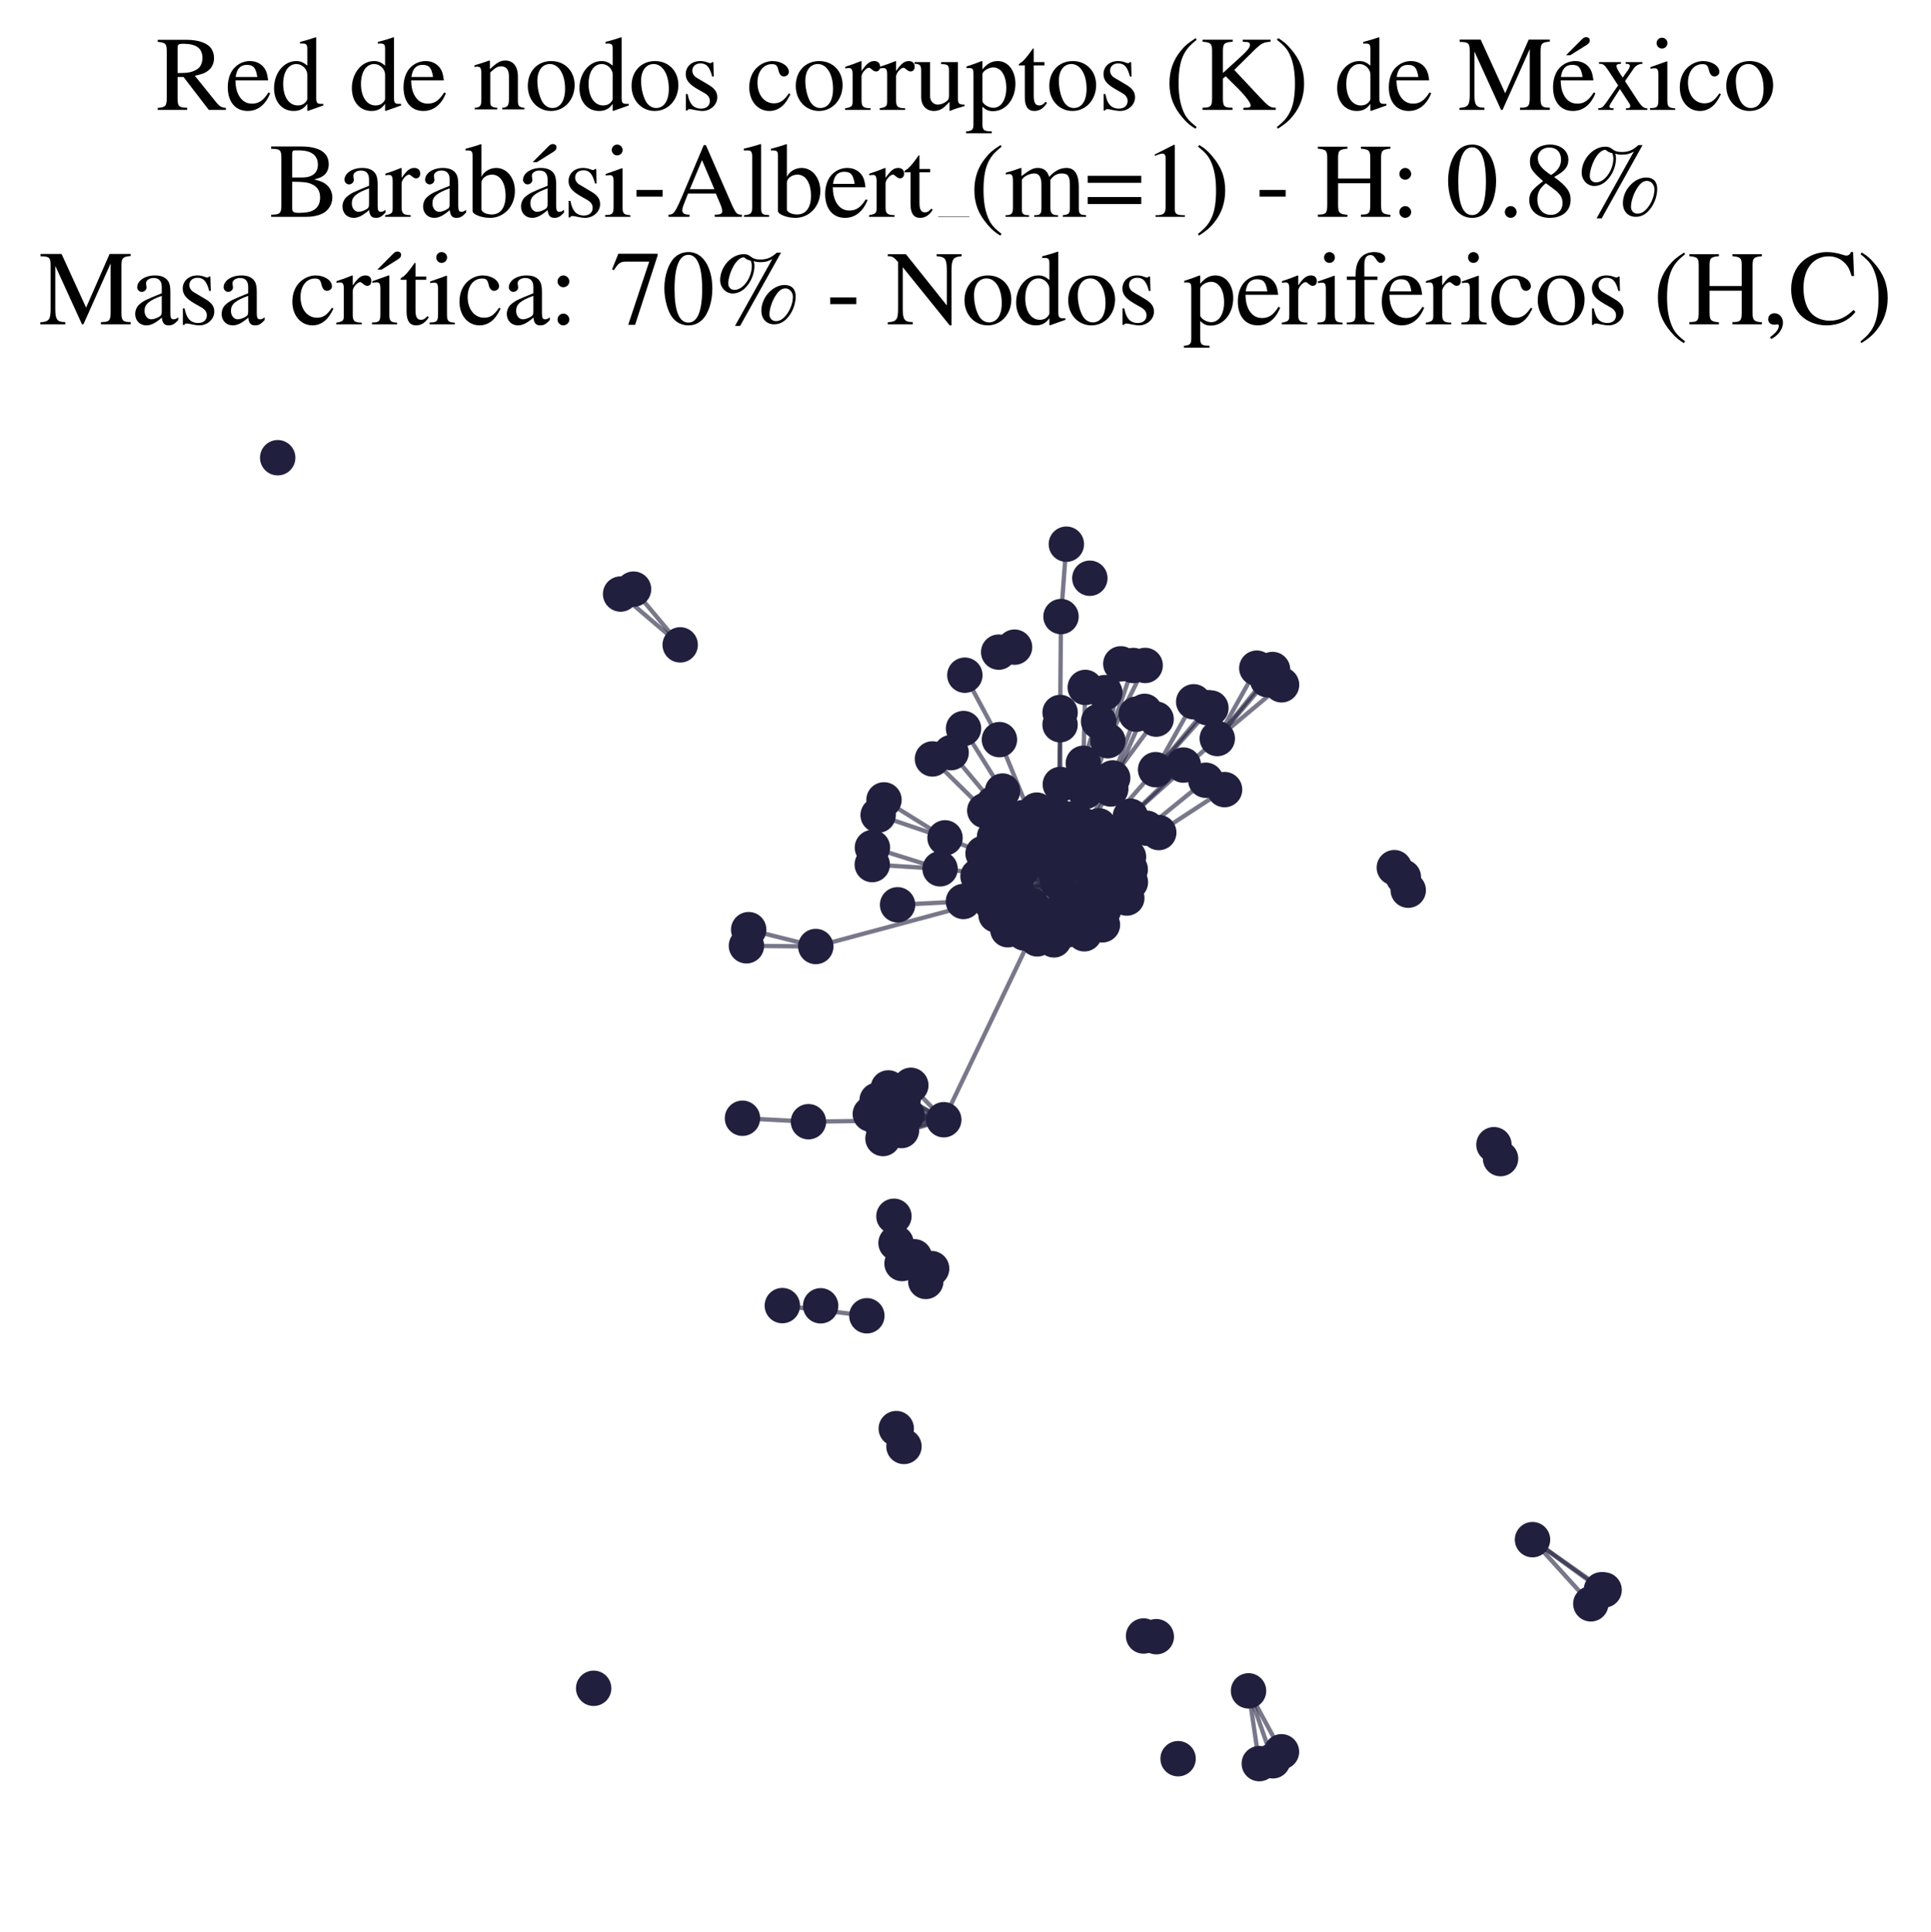 <?xml version="1.0" encoding="utf-8" standalone="no"?>
<!DOCTYPE svg PUBLIC "-//W3C//DTD SVG 1.1//EN"
  "http://www.w3.org/Graphics/SVG/1.1/DTD/svg11.dtd">
<svg xmlns:xlink="http://www.w3.org/1999/xlink" width="178.023pt" height="178.093pt" viewBox="0 0 178.023 178.093" xmlns="http://www.w3.org/2000/svg" version="1.1">
 <defs>
  <style type="text/css">*{stroke-linejoin: round; stroke-linecap: butt}</style>
 </defs>
 <g id="figure_1">
  <g id="patch_1">
   <path d="M 0 178.093 
L 178.023 178.093 
L 178.023 -0 
L 0 -0 
z
" style="fill: #ffffff"/>
  </g>
  <g id="axes_1">
   <g id="LineCollection_1">
    <path d="M 97.497 81.275 
L 87.009 103.218 
" clip-path="url(#pe819d288e9)" style="fill: none; stroke: #201f3d; stroke-opacity: 0.6; stroke-width: 0.4"/>
    <path d="M 97.497 81.275 
L 92.284 78.216 
" clip-path="url(#pe819d288e9)" style="fill: none; stroke: #201f3d; stroke-opacity: 0.6; stroke-width: 0.4"/>
    <path d="M 97.497 81.275 
L 93.308 76.315 
" clip-path="url(#pe819d288e9)" style="fill: none; stroke: #201f3d; stroke-opacity: 0.6; stroke-width: 0.4"/>
    <path d="M 97.497 81.275 
L 112.224 68.078 
" clip-path="url(#pe819d288e9)" style="fill: none; stroke: #201f3d; stroke-opacity: 0.6; stroke-width: 0.4"/>
    <path d="M 97.497 81.275 
L 75.208 87.25 
" clip-path="url(#pe819d288e9)" style="fill: none; stroke: #201f3d; stroke-opacity: 0.6; stroke-width: 0.4"/>
    <path d="M 97.497 81.275 
L 92.426 72.919 
" clip-path="url(#pe819d288e9)" style="fill: none; stroke: #201f3d; stroke-opacity: 0.6; stroke-width: 0.4"/>
    <path d="M 97.497 81.275 
L 97.73 66.803 
" clip-path="url(#pe819d288e9)" style="fill: none; stroke: #201f3d; stroke-opacity: 0.6; stroke-width: 0.4"/>
    <path d="M 97.497 81.275 
L 95.623 86.547 
" clip-path="url(#pe819d288e9)" style="fill: none; stroke: #201f3d; stroke-opacity: 0.6; stroke-width: 0.4"/>
    <path d="M 97.497 81.275 
L 97.728 77.739 
" clip-path="url(#pe819d288e9)" style="fill: none; stroke: #201f3d; stroke-opacity: 0.6; stroke-width: 0.4"/>
    <path d="M 97.497 81.275 
L 99.964 86.078 
" clip-path="url(#pe819d288e9)" style="fill: none; stroke: #201f3d; stroke-opacity: 0.6; stroke-width: 0.4"/>
    <path d="M 97.497 81.275 
L 86.667 80.089 
" clip-path="url(#pe819d288e9)" style="fill: none; stroke: #201f3d; stroke-opacity: 0.6; stroke-width: 0.4"/>
    <path d="M 97.497 81.275 
L 104.038 78.981 
" clip-path="url(#pe819d288e9)" style="fill: none; stroke: #201f3d; stroke-opacity: 0.6; stroke-width: 0.4"/>
    <path d="M 97.497 81.275 
L 102.134 68.28 
" clip-path="url(#pe819d288e9)" style="fill: none; stroke: #201f3d; stroke-opacity: 0.6; stroke-width: 0.4"/>
    <path d="M 97.497 81.275 
L 97.819 84.025 
" clip-path="url(#pe819d288e9)" style="fill: none; stroke: #201f3d; stroke-opacity: 0.6; stroke-width: 0.4"/>
    <path d="M 97.497 81.275 
L 106.828 76.747 
" clip-path="url(#pe819d288e9)" style="fill: none; stroke: #201f3d; stroke-opacity: 0.6; stroke-width: 0.4"/>
    <path d="M 97.497 81.275 
L 100.062 72.958 
" clip-path="url(#pe819d288e9)" style="fill: none; stroke: #201f3d; stroke-opacity: 0.6; stroke-width: 0.4"/>
    <path d="M 97.497 81.275 
L 97.754 72.313 
" clip-path="url(#pe819d288e9)" style="fill: none; stroke: #201f3d; stroke-opacity: 0.6; stroke-width: 0.4"/>
    <path d="M 97.497 81.275 
L 93.469 83.203 
" clip-path="url(#pe819d288e9)" style="fill: none; stroke: #201f3d; stroke-opacity: 0.6; stroke-width: 0.4"/>
    <path d="M 97.497 81.275 
L 99.875 70.363 
" clip-path="url(#pe819d288e9)" style="fill: none; stroke: #201f3d; stroke-opacity: 0.6; stroke-width: 0.4"/>
    <path d="M 97.497 81.275 
L 106.537 70.95 
" clip-path="url(#pe819d288e9)" style="fill: none; stroke: #201f3d; stroke-opacity: 0.6; stroke-width: 0.4"/>
    <path d="M 97.497 81.275 
L 102.277 81.418 
" clip-path="url(#pe819d288e9)" style="fill: none; stroke: #201f3d; stroke-opacity: 0.6; stroke-width: 0.4"/>
    <path d="M 97.497 81.275 
L 102.583 71.71 
" clip-path="url(#pe819d288e9)" style="fill: none; stroke: #201f3d; stroke-opacity: 0.6; stroke-width: 0.4"/>
    <path d="M 97.497 81.275 
L 90.79 74.72 
" clip-path="url(#pe819d288e9)" style="fill: none; stroke: #201f3d; stroke-opacity: 0.6; stroke-width: 0.4"/>
    <path d="M 97.497 81.275 
L 104.214 75.24 
" clip-path="url(#pe819d288e9)" style="fill: none; stroke: #201f3d; stroke-opacity: 0.6; stroke-width: 0.4"/>
    <path d="M 97.497 81.275 
L 102.152 79.036 
" clip-path="url(#pe819d288e9)" style="fill: none; stroke: #201f3d; stroke-opacity: 0.6; stroke-width: 0.4"/>
    <path d="M 97.497 81.275 
L 100.884 77.581 
" clip-path="url(#pe819d288e9)" style="fill: none; stroke: #201f3d; stroke-opacity: 0.6; stroke-width: 0.4"/>
    <path d="M 97.497 81.275 
L 95.125 83.488 
" clip-path="url(#pe819d288e9)" style="fill: none; stroke: #201f3d; stroke-opacity: 0.6; stroke-width: 0.4"/>
    <path d="M 97.497 81.275 
L 92.14 68.18 
" clip-path="url(#pe819d288e9)" style="fill: none; stroke: #201f3d; stroke-opacity: 0.6; stroke-width: 0.4"/>
    <path d="M 97.497 81.275 
L 103.882 82.783 
" clip-path="url(#pe819d288e9)" style="fill: none; stroke: #201f3d; stroke-opacity: 0.6; stroke-width: 0.4"/>
    <path d="M 97.497 81.275 
L 102.402 72.732 
" clip-path="url(#pe819d288e9)" style="fill: none; stroke: #201f3d; stroke-opacity: 0.6; stroke-width: 0.4"/>
    <path d="M 97.497 81.275 
L 92.915 85.706 
" clip-path="url(#pe819d288e9)" style="fill: none; stroke: #201f3d; stroke-opacity: 0.6; stroke-width: 0.4"/>
    <path d="M 97.497 81.275 
L 100.089 82.619 
" clip-path="url(#pe819d288e9)" style="fill: none; stroke: #201f3d; stroke-opacity: 0.6; stroke-width: 0.4"/>
    <path d="M 97.497 81.275 
L 101.754 83.849 
" clip-path="url(#pe819d288e9)" style="fill: none; stroke: #201f3d; stroke-opacity: 0.6; stroke-width: 0.4"/>
    <path d="M 97.497 81.275 
L 88.819 83.099 
" clip-path="url(#pe819d288e9)" style="fill: none; stroke: #201f3d; stroke-opacity: 0.6; stroke-width: 0.4"/>
    <path d="M 97.497 81.275 
L 91.397 83.235 
" clip-path="url(#pe819d288e9)" style="fill: none; stroke: #201f3d; stroke-opacity: 0.6; stroke-width: 0.4"/>
    <path d="M 97.497 81.275 
L 90.164 80.77 
" clip-path="url(#pe819d288e9)" style="fill: none; stroke: #201f3d; stroke-opacity: 0.6; stroke-width: 0.4"/>
    <path d="M 97.497 81.275 
L 91.608 74.073 
" clip-path="url(#pe819d288e9)" style="fill: none; stroke: #201f3d; stroke-opacity: 0.6; stroke-width: 0.4"/>
    <path d="M 97.497 81.275 
L 90.631 78.676 
" clip-path="url(#pe819d288e9)" style="fill: none; stroke: #201f3d; stroke-opacity: 0.6; stroke-width: 0.4"/>
    <path d="M 97.497 81.275 
L 98.172 85.781 
" clip-path="url(#pe819d288e9)" style="fill: none; stroke: #201f3d; stroke-opacity: 0.6; stroke-width: 0.4"/>
    <path d="M 97.497 81.275 
L 92.695 79.765 
" clip-path="url(#pe819d288e9)" style="fill: none; stroke: #201f3d; stroke-opacity: 0.6; stroke-width: 0.4"/>
    <path d="M 97.497 81.275 
L 93.691 81.871 
" clip-path="url(#pe819d288e9)" style="fill: none; stroke: #201f3d; stroke-opacity: 0.6; stroke-width: 0.4"/>
    <path d="M 97.497 81.275 
L 93.503 77.493 
" clip-path="url(#pe819d288e9)" style="fill: none; stroke: #201f3d; stroke-opacity: 0.6; stroke-width: 0.4"/>
    <path d="M 97.497 81.275 
L 87.124 77.236 
" clip-path="url(#pe819d288e9)" style="fill: none; stroke: #201f3d; stroke-opacity: 0.6; stroke-width: 0.4"/>
    <path d="M 97.497 81.275 
L 91.825 84.337 
" clip-path="url(#pe819d288e9)" style="fill: none; stroke: #201f3d; stroke-opacity: 0.6; stroke-width: 0.4"/>
    <path d="M 97.497 81.275 
L 105.714 76.346 
" clip-path="url(#pe819d288e9)" style="fill: none; stroke: #201f3d; stroke-opacity: 0.6; stroke-width: 0.4"/>
    <path d="M 97.497 81.275 
L 100.867 81.097 
" clip-path="url(#pe819d288e9)" style="fill: none; stroke: #201f3d; stroke-opacity: 0.6; stroke-width: 0.4"/>
    <path d="M 97.497 81.275 
L 97.437 76.14 
" clip-path="url(#pe819d288e9)" style="fill: none; stroke: #201f3d; stroke-opacity: 0.6; stroke-width: 0.4"/>
    <path d="M 97.497 81.275 
L 101.301 76.125 
" clip-path="url(#pe819d288e9)" style="fill: none; stroke: #201f3d; stroke-opacity: 0.6; stroke-width: 0.4"/>
    <path d="M 97.497 81.275 
L 90.966 82.167 
" clip-path="url(#pe819d288e9)" style="fill: none; stroke: #201f3d; stroke-opacity: 0.6; stroke-width: 0.4"/>
    <path d="M 97.497 81.275 
L 103.071 77.761 
" clip-path="url(#pe819d288e9)" style="fill: none; stroke: #201f3d; stroke-opacity: 0.6; stroke-width: 0.4"/>
    <path d="M 97.497 81.275 
L 94.092 80.3 
" clip-path="url(#pe819d288e9)" style="fill: none; stroke: #201f3d; stroke-opacity: 0.6; stroke-width: 0.4"/>
    <path d="M 97.497 81.275 
L 95.583 74.68 
" clip-path="url(#pe819d288e9)" style="fill: none; stroke: #201f3d; stroke-opacity: 0.6; stroke-width: 0.4"/>
    <path d="M 97.497 81.275 
L 98.615 75.501 
" clip-path="url(#pe819d288e9)" style="fill: none; stroke: #201f3d; stroke-opacity: 0.6; stroke-width: 0.4"/>
    <path d="M 97.497 81.275 
L 94.971 76.576 
" clip-path="url(#pe819d288e9)" style="fill: none; stroke: #201f3d; stroke-opacity: 0.6; stroke-width: 0.4"/>
    <path d="M 97.497 81.275 
L 96.029 77.394 
" clip-path="url(#pe819d288e9)" style="fill: none; stroke: #201f3d; stroke-opacity: 0.6; stroke-width: 0.4"/>
    <path d="M 97.497 81.275 
L 102.517 82.824 
" clip-path="url(#pe819d288e9)" style="fill: none; stroke: #201f3d; stroke-opacity: 0.6; stroke-width: 0.4"/>
    <path d="M 97.497 81.275 
L 101.227 77.679 
" clip-path="url(#pe819d288e9)" style="fill: none; stroke: #201f3d; stroke-opacity: 0.6; stroke-width: 0.4"/>
    <path d="M 97.497 81.275 
L 97.289 75.001 
" clip-path="url(#pe819d288e9)" style="fill: none; stroke: #201f3d; stroke-opacity: 0.6; stroke-width: 0.4"/>
    <path d="M 97.497 81.275 
L 104.201 80.146 
" clip-path="url(#pe819d288e9)" style="fill: none; stroke: #201f3d; stroke-opacity: 0.6; stroke-width: 0.4"/>
    <path d="M 97.497 81.275 
L 94.44 86.009 
" clip-path="url(#pe819d288e9)" style="fill: none; stroke: #201f3d; stroke-opacity: 0.6; stroke-width: 0.4"/>
    <path d="M 97.497 81.275 
L 96.126 85.016 
" clip-path="url(#pe819d288e9)" style="fill: none; stroke: #201f3d; stroke-opacity: 0.6; stroke-width: 0.4"/>
    <path d="M 97.497 81.275 
L 99.832 76.069 
" clip-path="url(#pe819d288e9)" style="fill: none; stroke: #201f3d; stroke-opacity: 0.6; stroke-width: 0.4"/>
    <path d="M 97.497 81.275 
L 91.229 79.664 
" clip-path="url(#pe819d288e9)" style="fill: none; stroke: #201f3d; stroke-opacity: 0.6; stroke-width: 0.4"/>
    <path d="M 97.497 81.275 
L 101.637 85.251 
" clip-path="url(#pe819d288e9)" style="fill: none; stroke: #201f3d; stroke-opacity: 0.6; stroke-width: 0.4"/>
    <path d="M 97.497 81.275 
L 91.69 77.137 
" clip-path="url(#pe819d288e9)" style="fill: none; stroke: #201f3d; stroke-opacity: 0.6; stroke-width: 0.4"/>
    <path d="M 97.497 81.275 
L 102.273 79.598 
" clip-path="url(#pe819d288e9)" style="fill: none; stroke: #201f3d; stroke-opacity: 0.6; stroke-width: 0.4"/>
    <path d="M 97.497 81.275 
L 94.324 75.368 
" clip-path="url(#pe819d288e9)" style="fill: none; stroke: #201f3d; stroke-opacity: 0.6; stroke-width: 0.4"/>
    <path d="M 97.497 81.275 
L 99.076 79.548 
" clip-path="url(#pe819d288e9)" style="fill: none; stroke: #201f3d; stroke-opacity: 0.6; stroke-width: 0.4"/>
    <path d="M 97.497 81.275 
L 95.966 79.198 
" clip-path="url(#pe819d288e9)" style="fill: none; stroke: #201f3d; stroke-opacity: 0.6; stroke-width: 0.4"/>
    <path d="M 97.497 81.275 
L 94.091 78.552 
" clip-path="url(#pe819d288e9)" style="fill: none; stroke: #201f3d; stroke-opacity: 0.6; stroke-width: 0.4"/>
    <path d="M 97.497 81.275 
L 99.859 84.549 
" clip-path="url(#pe819d288e9)" style="fill: none; stroke: #201f3d; stroke-opacity: 0.6; stroke-width: 0.4"/>
    <path d="M 97.497 81.275 
L 95.988 75.538 
" clip-path="url(#pe819d288e9)" style="fill: none; stroke: #201f3d; stroke-opacity: 0.6; stroke-width: 0.4"/>
    <path d="M 97.497 81.275 
L 104.213 81.325 
" clip-path="url(#pe819d288e9)" style="fill: none; stroke: #201f3d; stroke-opacity: 0.6; stroke-width: 0.4"/>
    <path d="M 97.497 81.275 
L 99.263 77.715 
" clip-path="url(#pe819d288e9)" style="fill: none; stroke: #201f3d; stroke-opacity: 0.6; stroke-width: 0.4"/>
    <path d="M 97.497 81.275 
L 93.6 84.678 
" clip-path="url(#pe819d288e9)" style="fill: none; stroke: #201f3d; stroke-opacity: 0.6; stroke-width: 0.4"/>
    <path d="M 97.497 81.275 
L 91.75 81.113 
" clip-path="url(#pe819d288e9)" style="fill: none; stroke: #201f3d; stroke-opacity: 0.6; stroke-width: 0.4"/>
    <path d="M 97.497 81.275 
L 97.16 86.639 
" clip-path="url(#pe819d288e9)" style="fill: none; stroke: #201f3d; stroke-opacity: 0.6; stroke-width: 0.4"/>
    <path d="M 87.009 103.218 
L 81.896 100.285 
" clip-path="url(#pe819d288e9)" style="fill: none; stroke: #201f3d; stroke-opacity: 0.6; stroke-width: 0.4"/>
    <path d="M 87.009 103.218 
L 80.863 101.424 
" clip-path="url(#pe819d288e9)" style="fill: none; stroke: #201f3d; stroke-opacity: 0.6; stroke-width: 0.4"/>
    <path d="M 87.009 103.218 
L 74.534 103.401 
" clip-path="url(#pe819d288e9)" style="fill: none; stroke: #201f3d; stroke-opacity: 0.6; stroke-width: 0.4"/>
    <path d="M 87.009 103.218 
L 80.238 102.693 
" clip-path="url(#pe819d288e9)" style="fill: none; stroke: #201f3d; stroke-opacity: 0.6; stroke-width: 0.4"/>
    <path d="M 87.009 103.218 
L 83.621 102.765 
" clip-path="url(#pe819d288e9)" style="fill: none; stroke: #201f3d; stroke-opacity: 0.6; stroke-width: 0.4"/>
    <path d="M 87.009 103.218 
L 81.404 104.952 
" clip-path="url(#pe819d288e9)" style="fill: none; stroke: #201f3d; stroke-opacity: 0.6; stroke-width: 0.4"/>
    <path d="M 87.009 103.218 
L 81.314 103.629 
" clip-path="url(#pe819d288e9)" style="fill: none; stroke: #201f3d; stroke-opacity: 0.6; stroke-width: 0.4"/>
    <path d="M 87.009 103.218 
L 83.29 101.197 
" clip-path="url(#pe819d288e9)" style="fill: none; stroke: #201f3d; stroke-opacity: 0.6; stroke-width: 0.4"/>
    <path d="M 87.009 103.218 
L 83.972 100.046 
" clip-path="url(#pe819d288e9)" style="fill: none; stroke: #201f3d; stroke-opacity: 0.6; stroke-width: 0.4"/>
    <path d="M 87.009 103.218 
L 82.233 102.091 
" clip-path="url(#pe819d288e9)" style="fill: none; stroke: #201f3d; stroke-opacity: 0.6; stroke-width: 0.4"/>
    <path d="M 87.009 103.218 
L 83.107 104.217 
" clip-path="url(#pe819d288e9)" style="fill: none; stroke: #201f3d; stroke-opacity: 0.6; stroke-width: 0.4"/>
    <path d="M 112.224 68.078 
L 118.149 63.126 
" clip-path="url(#pe819d288e9)" style="fill: none; stroke: #201f3d; stroke-opacity: 0.6; stroke-width: 0.4"/>
    <path d="M 112.224 68.078 
L 115.867 61.592 
" clip-path="url(#pe819d288e9)" style="fill: none; stroke: #201f3d; stroke-opacity: 0.6; stroke-width: 0.4"/>
    <path d="M 112.224 68.078 
L 116.853 62.658 
" clip-path="url(#pe819d288e9)" style="fill: none; stroke: #201f3d; stroke-opacity: 0.6; stroke-width: 0.4"/>
    <path d="M 112.224 68.078 
L 117.318 61.717 
" clip-path="url(#pe819d288e9)" style="fill: none; stroke: #201f3d; stroke-opacity: 0.6; stroke-width: 0.4"/>
    <path d="M 75.208 87.25 
L 69.023 85.698 
" clip-path="url(#pe819d288e9)" style="fill: none; stroke: #201f3d; stroke-opacity: 0.6; stroke-width: 0.4"/>
    <path d="M 75.208 87.25 
L 68.815 87.185 
" clip-path="url(#pe819d288e9)" style="fill: none; stroke: #201f3d; stroke-opacity: 0.6; stroke-width: 0.4"/>
    <path d="M 109.099 70.525 
L 104.214 75.24 
" clip-path="url(#pe819d288e9)" style="fill: none; stroke: #201f3d; stroke-opacity: 0.6; stroke-width: 0.4"/>
    <path d="M 92.426 72.919 
L 88.83 67.158 
" clip-path="url(#pe819d288e9)" style="fill: none; stroke: #201f3d; stroke-opacity: 0.6; stroke-width: 0.4"/>
    <path d="M 97.73 66.803 
L 97.817 56.837 
" clip-path="url(#pe819d288e9)" style="fill: none; stroke: #201f3d; stroke-opacity: 0.6; stroke-width: 0.4"/>
    <path d="M 117.342 162.313 
L 115.105 155.866 
" clip-path="url(#pe819d288e9)" style="fill: none; stroke: #201f3d; stroke-opacity: 0.6; stroke-width: 0.4"/>
    <path d="M 98.31 50.164 
L 97.817 56.837 
" clip-path="url(#pe819d288e9)" style="fill: none; stroke: #201f3d; stroke-opacity: 0.6; stroke-width: 0.4"/>
    <path d="M 86.667 80.089 
L 80.416 79.699 
" clip-path="url(#pe819d288e9)" style="fill: none; stroke: #201f3d; stroke-opacity: 0.6; stroke-width: 0.4"/>
    <path d="M 86.667 80.089 
L 80.43 78.131 
" clip-path="url(#pe819d288e9)" style="fill: none; stroke: #201f3d; stroke-opacity: 0.6; stroke-width: 0.4"/>
    <path d="M 141.286 141.928 
L 147.642 146.547 
" clip-path="url(#pe819d288e9)" style="fill: none; stroke: #201f3d; stroke-opacity: 0.6; stroke-width: 0.4"/>
    <path d="M 141.286 141.928 
L 147.887 146.566 
" clip-path="url(#pe819d288e9)" style="fill: none; stroke: #201f3d; stroke-opacity: 0.6; stroke-width: 0.4"/>
    <path d="M 141.286 141.928 
L 146.662 147.844 
" clip-path="url(#pe819d288e9)" style="fill: none; stroke: #201f3d; stroke-opacity: 0.6; stroke-width: 0.4"/>
    <path d="M 111.31 65.237 
L 106.537 70.95 
" clip-path="url(#pe819d288e9)" style="fill: none; stroke: #201f3d; stroke-opacity: 0.6; stroke-width: 0.4"/>
    <path d="M 115.105 155.866 
L 118.142 161.483 
" clip-path="url(#pe819d288e9)" style="fill: none; stroke: #201f3d; stroke-opacity: 0.6; stroke-width: 0.4"/>
    <path d="M 115.105 155.866 
L 116.097 162.573 
" clip-path="url(#pe819d288e9)" style="fill: none; stroke: #201f3d; stroke-opacity: 0.6; stroke-width: 0.4"/>
    <path d="M 102.134 68.28 
L 104.486 61.347 
" clip-path="url(#pe819d288e9)" style="fill: none; stroke: #201f3d; stroke-opacity: 0.6; stroke-width: 0.4"/>
    <path d="M 102.134 68.28 
L 105.576 61.342 
" clip-path="url(#pe819d288e9)" style="fill: none; stroke: #201f3d; stroke-opacity: 0.6; stroke-width: 0.4"/>
    <path d="M 102.134 68.28 
L 103.331 61.193 
" clip-path="url(#pe819d288e9)" style="fill: none; stroke: #201f3d; stroke-opacity: 0.6; stroke-width: 0.4"/>
    <path d="M 110.049 64.693 
L 106.537 70.95 
" clip-path="url(#pe819d288e9)" style="fill: none; stroke: #201f3d; stroke-opacity: 0.6; stroke-width: 0.4"/>
    <path d="M 106.828 76.747 
L 112.895 72.787 
" clip-path="url(#pe819d288e9)" style="fill: none; stroke: #201f3d; stroke-opacity: 0.6; stroke-width: 0.4"/>
    <path d="M 100.062 72.958 
L 101.283 66.505 
" clip-path="url(#pe819d288e9)" style="fill: none; stroke: #201f3d; stroke-opacity: 0.6; stroke-width: 0.4"/>
    <path d="M 97.754 72.313 
L 97.733 65.678 
" clip-path="url(#pe819d288e9)" style="fill: none; stroke: #201f3d; stroke-opacity: 0.6; stroke-width: 0.4"/>
    <path d="M 111.163 71.925 
L 105.714 76.346 
" clip-path="url(#pe819d288e9)" style="fill: none; stroke: #201f3d; stroke-opacity: 0.6; stroke-width: 0.4"/>
    <path d="M 105.524 65.575 
L 102.402 72.732 
" clip-path="url(#pe819d288e9)" style="fill: none; stroke: #201f3d; stroke-opacity: 0.6; stroke-width: 0.4"/>
    <path d="M 81.497 73.735 
L 87.124 77.236 
" clip-path="url(#pe819d288e9)" style="fill: none; stroke: #201f3d; stroke-opacity: 0.6; stroke-width: 0.4"/>
    <path d="M 99.875 70.363 
L 101.858 63.847 
" clip-path="url(#pe819d288e9)" style="fill: none; stroke: #201f3d; stroke-opacity: 0.6; stroke-width: 0.4"/>
    <path d="M 99.875 70.363 
L 100.053 63.368 
" clip-path="url(#pe819d288e9)" style="fill: none; stroke: #201f3d; stroke-opacity: 0.6; stroke-width: 0.4"/>
    <path d="M 106.537 70.95 
L 111.638 65.266 
" clip-path="url(#pe819d288e9)" style="fill: none; stroke: #201f3d; stroke-opacity: 0.6; stroke-width: 0.4"/>
    <path d="M 102.583 71.71 
L 106.585 66.29 
" clip-path="url(#pe819d288e9)" style="fill: none; stroke: #201f3d; stroke-opacity: 0.6; stroke-width: 0.4"/>
    <path d="M 102.583 71.71 
L 104.751 65.836 
" clip-path="url(#pe819d288e9)" style="fill: none; stroke: #201f3d; stroke-opacity: 0.6; stroke-width: 0.4"/>
    <path d="M 90.79 74.72 
L 85.965 69.96 
" clip-path="url(#pe819d288e9)" style="fill: none; stroke: #201f3d; stroke-opacity: 0.6; stroke-width: 0.4"/>
    <path d="M 87.688 69.378 
L 91.608 74.073 
" clip-path="url(#pe819d288e9)" style="fill: none; stroke: #201f3d; stroke-opacity: 0.6; stroke-width: 0.4"/>
    <path d="M 92.14 68.18 
L 88.952 62.241 
" clip-path="url(#pe819d288e9)" style="fill: none; stroke: #201f3d; stroke-opacity: 0.6; stroke-width: 0.4"/>
    <path d="M 79.917 121.29 
L 72.125 120.353 
" clip-path="url(#pe819d288e9)" style="fill: none; stroke: #201f3d; stroke-opacity: 0.6; stroke-width: 0.4"/>
    <path d="M 74.534 103.401 
L 68.45 103.082 
" clip-path="url(#pe819d288e9)" style="fill: none; stroke: #201f3d; stroke-opacity: 0.6; stroke-width: 0.4"/>
    <path d="M 62.709 59.445 
L 57.214 54.76 
" clip-path="url(#pe819d288e9)" style="fill: none; stroke: #201f3d; stroke-opacity: 0.6; stroke-width: 0.4"/>
    <path d="M 62.709 59.445 
L 58.409 54.308 
" clip-path="url(#pe819d288e9)" style="fill: none; stroke: #201f3d; stroke-opacity: 0.6; stroke-width: 0.4"/>
    <path d="M 88.819 83.099 
L 82.751 83.406 
" clip-path="url(#pe819d288e9)" style="fill: none; stroke: #201f3d; stroke-opacity: 0.6; stroke-width: 0.4"/>
    <path d="M 87.124 77.236 
L 80.959 75.139 
" clip-path="url(#pe819d288e9)" style="fill: none; stroke: #201f3d; stroke-opacity: 0.6; stroke-width: 0.4"/>
   </g>
   <g id="PathCollection_1">
    <defs>
     <path id="m60c76065ac" d="M 0 1.581 
C 0.419 1.581 0.822 1.415 1.118 1.118 
C 1.415 0.822 1.581 0.419 1.581 0 
C 1.581 -0.419 1.415 -0.822 1.118 -1.118 
C 0.822 -1.415 0.419 -1.581 0 -1.581 
C -0.419 -1.581 -0.822 -1.415 -1.118 -1.118 
C -1.415 -0.822 -1.581 -0.419 -1.581 0 
C -1.581 0.419 -1.415 0.822 -1.118 1.118 
C -0.822 1.415 -0.419 1.581 0 1.581 
z
" style="stroke: #201f3d; stroke-width: 0.1"/>
    </defs>
    <g clip-path="url(#pe819d288e9)">
     <use xlink:href="#m60c76065ac" x="99.263" y="77.715" style="fill: #201f3d; stroke: #201f3d; stroke-width: 0.1"/>
     <use xlink:href="#m60c76065ac" x="58.409" y="54.308" style="fill: #201f3d; stroke: #201f3d; stroke-width: 0.1"/>
     <use xlink:href="#m60c76065ac" x="137.729" y="105.521" style="fill: #201f3d; stroke: #201f3d; stroke-width: 0.1"/>
     <use xlink:href="#m60c76065ac" x="104.486" y="61.347" style="fill: #201f3d; stroke: #201f3d; stroke-width: 0.1"/>
     <use xlink:href="#m60c76065ac" x="101.227" y="77.679" style="fill: #201f3d; stroke: #201f3d; stroke-width: 0.1"/>
     <use xlink:href="#m60c76065ac" x="79.917" y="121.29" style="fill: #201f3d; stroke: #201f3d; stroke-width: 0.1"/>
     <use xlink:href="#m60c76065ac" x="104.214" y="75.24" style="fill: #201f3d; stroke: #201f3d; stroke-width: 0.1"/>
     <use xlink:href="#m60c76065ac" x="105.427" y="150.809" style="fill: #201f3d; stroke: #201f3d; stroke-width: 0.1"/>
     <use xlink:href="#m60c76065ac" x="102.152" y="79.036" style="fill: #201f3d; stroke: #201f3d; stroke-width: 0.1"/>
     <use xlink:href="#m60c76065ac" x="94.091" y="78.552" style="fill: #201f3d; stroke: #201f3d; stroke-width: 0.1"/>
     <use xlink:href="#m60c76065ac" x="91.825" y="84.337" style="fill: #201f3d; stroke: #201f3d; stroke-width: 0.1"/>
     <use xlink:href="#m60c76065ac" x="95.583" y="74.68" style="fill: #201f3d; stroke: #201f3d; stroke-width: 0.1"/>
     <use xlink:href="#m60c76065ac" x="92.072" y="60.114" style="fill: #201f3d; stroke: #201f3d; stroke-width: 0.1"/>
     <use xlink:href="#m60c76065ac" x="94.971" y="76.576" style="fill: #201f3d; stroke: #201f3d; stroke-width: 0.1"/>
     <use xlink:href="#m60c76065ac" x="83.621" y="102.765" style="fill: #201f3d; stroke: #201f3d; stroke-width: 0.1"/>
     <use xlink:href="#m60c76065ac" x="146.662" y="147.844" style="fill: #201f3d; stroke: #201f3d; stroke-width: 0.1"/>
     <use xlink:href="#m60c76065ac" x="102.517" y="82.824" style="fill: #201f3d; stroke: #201f3d; stroke-width: 0.1"/>
     <use xlink:href="#m60c76065ac" x="80.238" y="102.693" style="fill: #201f3d; stroke: #201f3d; stroke-width: 0.1"/>
     <use xlink:href="#m60c76065ac" x="25.602" y="42.193" style="fill: #201f3d; stroke: #201f3d; stroke-width: 0.1"/>
     <use xlink:href="#m60c76065ac" x="105.524" y="65.575" style="fill: #201f3d; stroke: #201f3d; stroke-width: 0.1"/>
     <use xlink:href="#m60c76065ac" x="128.546" y="79.983" style="fill: #201f3d; stroke: #201f3d; stroke-width: 0.1"/>
     <use xlink:href="#m60c76065ac" x="82.751" y="83.406" style="fill: #201f3d; stroke: #201f3d; stroke-width: 0.1"/>
     <use xlink:href="#m60c76065ac" x="85.965" y="69.96" style="fill: #201f3d; stroke: #201f3d; stroke-width: 0.1"/>
     <use xlink:href="#m60c76065ac" x="88.83" y="67.158" style="fill: #201f3d; stroke: #201f3d; stroke-width: 0.1"/>
     <use xlink:href="#m60c76065ac" x="75.208" y="87.25" style="fill: #201f3d; stroke: #201f3d; stroke-width: 0.1"/>
     <use xlink:href="#m60c76065ac" x="81.896" y="100.285" style="fill: #201f3d; stroke: #201f3d; stroke-width: 0.1"/>
     <use xlink:href="#m60c76065ac" x="110.049" y="64.693" style="fill: #201f3d; stroke: #201f3d; stroke-width: 0.1"/>
     <use xlink:href="#m60c76065ac" x="99.964" y="86.078" style="fill: #201f3d; stroke: #201f3d; stroke-width: 0.1"/>
     <use xlink:href="#m60c76065ac" x="103.882" y="82.783" style="fill: #201f3d; stroke: #201f3d; stroke-width: 0.1"/>
     <use xlink:href="#m60c76065ac" x="87.688" y="69.378" style="fill: #201f3d; stroke: #201f3d; stroke-width: 0.1"/>
     <use xlink:href="#m60c76065ac" x="80.959" y="75.139" style="fill: #201f3d; stroke: #201f3d; stroke-width: 0.1"/>
     <use xlink:href="#m60c76065ac" x="93.691" y="81.871" style="fill: #201f3d; stroke: #201f3d; stroke-width: 0.1"/>
     <use xlink:href="#m60c76065ac" x="98.172" y="85.781" style="fill: #201f3d; stroke: #201f3d; stroke-width: 0.1"/>
     <use xlink:href="#m60c76065ac" x="97.817" y="56.837" style="fill: #201f3d; stroke: #201f3d; stroke-width: 0.1"/>
     <use xlink:href="#m60c76065ac" x="116.097" y="162.573" style="fill: #201f3d; stroke: #201f3d; stroke-width: 0.1"/>
     <use xlink:href="#m60c76065ac" x="87.124" y="77.236" style="fill: #201f3d; stroke: #201f3d; stroke-width: 0.1"/>
     <use xlink:href="#m60c76065ac" x="97.16" y="86.639" style="fill: #201f3d; stroke: #201f3d; stroke-width: 0.1"/>
     <use xlink:href="#m60c76065ac" x="101.754" y="83.849" style="fill: #201f3d; stroke: #201f3d; stroke-width: 0.1"/>
     <use xlink:href="#m60c76065ac" x="92.915" y="85.706" style="fill: #201f3d; stroke: #201f3d; stroke-width: 0.1"/>
     <use xlink:href="#m60c76065ac" x="97.73" y="66.803" style="fill: #201f3d; stroke: #201f3d; stroke-width: 0.1"/>
     <use xlink:href="#m60c76065ac" x="83.29" y="101.197" style="fill: #201f3d; stroke: #201f3d; stroke-width: 0.1"/>
     <use xlink:href="#m60c76065ac" x="99.875" y="70.363" style="fill: #201f3d; stroke: #201f3d; stroke-width: 0.1"/>
     <use xlink:href="#m60c76065ac" x="116.853" y="62.658" style="fill: #201f3d; stroke: #201f3d; stroke-width: 0.1"/>
     <use xlink:href="#m60c76065ac" x="102.402" y="72.732" style="fill: #201f3d; stroke: #201f3d; stroke-width: 0.1"/>
     <use xlink:href="#m60c76065ac" x="62.709" y="59.445" style="fill: #201f3d; stroke: #201f3d; stroke-width: 0.1"/>
     <use xlink:href="#m60c76065ac" x="93.534" y="59.656" style="fill: #201f3d; stroke: #201f3d; stroke-width: 0.1"/>
     <use xlink:href="#m60c76065ac" x="97.733" y="65.678" style="fill: #201f3d; stroke: #201f3d; stroke-width: 0.1"/>
     <use xlink:href="#m60c76065ac" x="117.342" y="162.313" style="fill: #201f3d; stroke: #201f3d; stroke-width: 0.1"/>
     <use xlink:href="#m60c76065ac" x="100.062" y="72.958" style="fill: #201f3d; stroke: #201f3d; stroke-width: 0.1"/>
     <use xlink:href="#m60c76065ac" x="68.815" y="87.185" style="fill: #201f3d; stroke: #201f3d; stroke-width: 0.1"/>
     <use xlink:href="#m60c76065ac" x="97.437" y="76.14" style="fill: #201f3d; stroke: #201f3d; stroke-width: 0.1"/>
     <use xlink:href="#m60c76065ac" x="108.611" y="162.119" style="fill: #201f3d; stroke: #201f3d; stroke-width: 0.1"/>
     <use xlink:href="#m60c76065ac" x="118.149" y="63.126" style="fill: #201f3d; stroke: #201f3d; stroke-width: 0.1"/>
     <use xlink:href="#m60c76065ac" x="80.416" y="79.699" style="fill: #201f3d; stroke: #201f3d; stroke-width: 0.1"/>
     <use xlink:href="#m60c76065ac" x="93.308" y="76.315" style="fill: #201f3d; stroke: #201f3d; stroke-width: 0.1"/>
     <use xlink:href="#m60c76065ac" x="69.023" y="85.698" style="fill: #201f3d; stroke: #201f3d; stroke-width: 0.1"/>
     <use xlink:href="#m60c76065ac" x="72.125" y="120.353" style="fill: #201f3d; stroke: #201f3d; stroke-width: 0.1"/>
     <use xlink:href="#m60c76065ac" x="92.284" y="78.216" style="fill: #201f3d; stroke: #201f3d; stroke-width: 0.1"/>
     <use xlink:href="#m60c76065ac" x="106.601" y="150.872" style="fill: #201f3d; stroke: #201f3d; stroke-width: 0.1"/>
     <use xlink:href="#m60c76065ac" x="102.273" y="79.598" style="fill: #201f3d; stroke: #201f3d; stroke-width: 0.1"/>
     <use xlink:href="#m60c76065ac" x="102.277" y="81.418" style="fill: #201f3d; stroke: #201f3d; stroke-width: 0.1"/>
     <use xlink:href="#m60c76065ac" x="117.318" y="61.717" style="fill: #201f3d; stroke: #201f3d; stroke-width: 0.1"/>
     <use xlink:href="#m60c76065ac" x="92.426" y="72.919" style="fill: #201f3d; stroke: #201f3d; stroke-width: 0.1"/>
     <use xlink:href="#m60c76065ac" x="103.331" y="61.193" style="fill: #201f3d; stroke: #201f3d; stroke-width: 0.1"/>
     <use xlink:href="#m60c76065ac" x="99.076" y="79.548" style="fill: #201f3d; stroke: #201f3d; stroke-width: 0.1"/>
     <use xlink:href="#m60c76065ac" x="106.828" y="76.747" style="fill: #201f3d; stroke: #201f3d; stroke-width: 0.1"/>
     <use xlink:href="#m60c76065ac" x="95.988" y="75.538" style="fill: #201f3d; stroke: #201f3d; stroke-width: 0.1"/>
     <use xlink:href="#m60c76065ac" x="83.161" y="116.474" style="fill: #201f3d; stroke: #201f3d; stroke-width: 0.1"/>
     <use xlink:href="#m60c76065ac" x="88.819" y="83.099" style="fill: #201f3d; stroke: #201f3d; stroke-width: 0.1"/>
     <use xlink:href="#m60c76065ac" x="94.44" y="86.009" style="fill: #201f3d; stroke: #201f3d; stroke-width: 0.1"/>
     <use xlink:href="#m60c76065ac" x="115.105" y="155.866" style="fill: #201f3d; stroke: #201f3d; stroke-width: 0.1"/>
     <use xlink:href="#m60c76065ac" x="95.623" y="86.547" style="fill: #201f3d; stroke: #201f3d; stroke-width: 0.1"/>
     <use xlink:href="#m60c76065ac" x="129.379" y="80.855" style="fill: #201f3d; stroke: #201f3d; stroke-width: 0.1"/>
     <use xlink:href="#m60c76065ac" x="112.224" y="68.078" style="fill: #201f3d; stroke: #201f3d; stroke-width: 0.1"/>
     <use xlink:href="#m60c76065ac" x="105.576" y="61.342" style="fill: #201f3d; stroke: #201f3d; stroke-width: 0.1"/>
     <use xlink:href="#m60c76065ac" x="81.497" y="73.735" style="fill: #201f3d; stroke: #201f3d; stroke-width: 0.1"/>
     <use xlink:href="#m60c76065ac" x="54.73" y="155.63" style="fill: #201f3d; stroke: #201f3d; stroke-width: 0.1"/>
     <use xlink:href="#m60c76065ac" x="90.164" y="80.77" style="fill: #201f3d; stroke: #201f3d; stroke-width: 0.1"/>
     <use xlink:href="#m60c76065ac" x="85.349" y="118.124" style="fill: #201f3d; stroke: #201f3d; stroke-width: 0.1"/>
     <use xlink:href="#m60c76065ac" x="100.884" y="77.581" style="fill: #201f3d; stroke: #201f3d; stroke-width: 0.1"/>
     <use xlink:href="#m60c76065ac" x="97.754" y="72.313" style="fill: #201f3d; stroke: #201f3d; stroke-width: 0.1"/>
     <use xlink:href="#m60c76065ac" x="105.714" y="76.346" style="fill: #201f3d; stroke: #201f3d; stroke-width: 0.1"/>
     <use xlink:href="#m60c76065ac" x="100.867" y="81.097" style="fill: #201f3d; stroke: #201f3d; stroke-width: 0.1"/>
     <use xlink:href="#m60c76065ac" x="99.859" y="84.549" style="fill: #201f3d; stroke: #201f3d; stroke-width: 0.1"/>
     <use xlink:href="#m60c76065ac" x="98.615" y="75.501" style="fill: #201f3d; stroke: #201f3d; stroke-width: 0.1"/>
     <use xlink:href="#m60c76065ac" x="90.631" y="78.676" style="fill: #201f3d; stroke: #201f3d; stroke-width: 0.1"/>
     <use xlink:href="#m60c76065ac" x="96.029" y="77.394" style="fill: #201f3d; stroke: #201f3d; stroke-width: 0.1"/>
     <use xlink:href="#m60c76065ac" x="82.629" y="131.691" style="fill: #201f3d; stroke: #201f3d; stroke-width: 0.1"/>
     <use xlink:href="#m60c76065ac" x="90.79" y="74.72" style="fill: #201f3d; stroke: #201f3d; stroke-width: 0.1"/>
     <use xlink:href="#m60c76065ac" x="91.608" y="74.073" style="fill: #201f3d; stroke: #201f3d; stroke-width: 0.1"/>
     <use xlink:href="#m60c76065ac" x="106.537" y="70.95" style="fill: #201f3d; stroke: #201f3d; stroke-width: 0.1"/>
     <use xlink:href="#m60c76065ac" x="87.009" y="103.218" style="fill: #201f3d; stroke: #201f3d; stroke-width: 0.1"/>
     <use xlink:href="#m60c76065ac" x="97.289" y="75.001" style="fill: #201f3d; stroke: #201f3d; stroke-width: 0.1"/>
     <use xlink:href="#m60c76065ac" x="100.475" y="53.303" style="fill: #201f3d; stroke: #201f3d; stroke-width: 0.1"/>
     <use xlink:href="#m60c76065ac" x="91.397" y="83.235" style="fill: #201f3d; stroke: #201f3d; stroke-width: 0.1"/>
     <use xlink:href="#m60c76065ac" x="104.213" y="81.325" style="fill: #201f3d; stroke: #201f3d; stroke-width: 0.1"/>
     <use xlink:href="#m60c76065ac" x="82.233" y="102.091" style="fill: #201f3d; stroke: #201f3d; stroke-width: 0.1"/>
     <use xlink:href="#m60c76065ac" x="81.314" y="103.629" style="fill: #201f3d; stroke: #201f3d; stroke-width: 0.1"/>
     <use xlink:href="#m60c76065ac" x="101.301" y="76.125" style="fill: #201f3d; stroke: #201f3d; stroke-width: 0.1"/>
     <use xlink:href="#m60c76065ac" x="91.229" y="79.664" style="fill: #201f3d; stroke: #201f3d; stroke-width: 0.1"/>
     <use xlink:href="#m60c76065ac" x="104.038" y="78.981" style="fill: #201f3d; stroke: #201f3d; stroke-width: 0.1"/>
     <use xlink:href="#m60c76065ac" x="81.404" y="104.952" style="fill: #201f3d; stroke: #201f3d; stroke-width: 0.1"/>
     <use xlink:href="#m60c76065ac" x="91.75" y="81.113" style="fill: #201f3d; stroke: #201f3d; stroke-width: 0.1"/>
     <use xlink:href="#m60c76065ac" x="83.972" y="100.046" style="fill: #201f3d; stroke: #201f3d; stroke-width: 0.1"/>
     <use xlink:href="#m60c76065ac" x="92.695" y="79.765" style="fill: #201f3d; stroke: #201f3d; stroke-width: 0.1"/>
     <use xlink:href="#m60c76065ac" x="90.966" y="82.167" style="fill: #201f3d; stroke: #201f3d; stroke-width: 0.1"/>
     <use xlink:href="#m60c76065ac" x="104.751" y="65.836" style="fill: #201f3d; stroke: #201f3d; stroke-width: 0.1"/>
     <use xlink:href="#m60c76065ac" x="101.283" y="66.505" style="fill: #201f3d; stroke: #201f3d; stroke-width: 0.1"/>
     <use xlink:href="#m60c76065ac" x="80.43" y="78.131" style="fill: #201f3d; stroke: #201f3d; stroke-width: 0.1"/>
     <use xlink:href="#m60c76065ac" x="93.6" y="84.678" style="fill: #201f3d; stroke: #201f3d; stroke-width: 0.1"/>
     <use xlink:href="#m60c76065ac" x="92.14" y="68.18" style="fill: #201f3d; stroke: #201f3d; stroke-width: 0.1"/>
     <use xlink:href="#m60c76065ac" x="82.607" y="114.583" style="fill: #201f3d; stroke: #201f3d; stroke-width: 0.1"/>
     <use xlink:href="#m60c76065ac" x="100.053" y="63.368" style="fill: #201f3d; stroke: #201f3d; stroke-width: 0.1"/>
     <use xlink:href="#m60c76065ac" x="95.125" y="83.488" style="fill: #201f3d; stroke: #201f3d; stroke-width: 0.1"/>
     <use xlink:href="#m60c76065ac" x="101.637" y="85.251" style="fill: #201f3d; stroke: #201f3d; stroke-width: 0.1"/>
     <use xlink:href="#m60c76065ac" x="80.863" y="101.424" style="fill: #201f3d; stroke: #201f3d; stroke-width: 0.1"/>
     <use xlink:href="#m60c76065ac" x="93.469" y="83.203" style="fill: #201f3d; stroke: #201f3d; stroke-width: 0.1"/>
     <use xlink:href="#m60c76065ac" x="83.338" y="133.336" style="fill: #201f3d; stroke: #201f3d; stroke-width: 0.1"/>
     <use xlink:href="#m60c76065ac" x="94.324" y="75.368" style="fill: #201f3d; stroke: #201f3d; stroke-width: 0.1"/>
     <use xlink:href="#m60c76065ac" x="84.298" y="115.851" style="fill: #201f3d; stroke: #201f3d; stroke-width: 0.1"/>
     <use xlink:href="#m60c76065ac" x="111.163" y="71.925" style="fill: #201f3d; stroke: #201f3d; stroke-width: 0.1"/>
     <use xlink:href="#m60c76065ac" x="109.099" y="70.525" style="fill: #201f3d; stroke: #201f3d; stroke-width: 0.1"/>
     <use xlink:href="#m60c76065ac" x="96.126" y="85.016" style="fill: #201f3d; stroke: #201f3d; stroke-width: 0.1"/>
     <use xlink:href="#m60c76065ac" x="93.503" y="77.493" style="fill: #201f3d; stroke: #201f3d; stroke-width: 0.1"/>
     <use xlink:href="#m60c76065ac" x="97.728" y="77.739" style="fill: #201f3d; stroke: #201f3d; stroke-width: 0.1"/>
     <use xlink:href="#m60c76065ac" x="129.829" y="82.059" style="fill: #201f3d; stroke: #201f3d; stroke-width: 0.1"/>
     <use xlink:href="#m60c76065ac" x="91.69" y="77.137" style="fill: #201f3d; stroke: #201f3d; stroke-width: 0.1"/>
     <use xlink:href="#m60c76065ac" x="85.889" y="116.942" style="fill: #201f3d; stroke: #201f3d; stroke-width: 0.1"/>
     <use xlink:href="#m60c76065ac" x="102.134" y="68.28" style="fill: #201f3d; stroke: #201f3d; stroke-width: 0.1"/>
     <use xlink:href="#m60c76065ac" x="95.966" y="79.198" style="fill: #201f3d; stroke: #201f3d; stroke-width: 0.1"/>
     <use xlink:href="#m60c76065ac" x="83.107" y="104.217" style="fill: #201f3d; stroke: #201f3d; stroke-width: 0.1"/>
     <use xlink:href="#m60c76065ac" x="74.534" y="103.401" style="fill: #201f3d; stroke: #201f3d; stroke-width: 0.1"/>
     <use xlink:href="#m60c76065ac" x="103.071" y="77.761" style="fill: #201f3d; stroke: #201f3d; stroke-width: 0.1"/>
     <use xlink:href="#m60c76065ac" x="68.45" y="103.082" style="fill: #201f3d; stroke: #201f3d; stroke-width: 0.1"/>
     <use xlink:href="#m60c76065ac" x="57.214" y="54.76" style="fill: #201f3d; stroke: #201f3d; stroke-width: 0.1"/>
     <use xlink:href="#m60c76065ac" x="138.34" y="106.802" style="fill: #201f3d; stroke: #201f3d; stroke-width: 0.1"/>
     <use xlink:href="#m60c76065ac" x="86.667" y="80.089" style="fill: #201f3d; stroke: #201f3d; stroke-width: 0.1"/>
     <use xlink:href="#m60c76065ac" x="75.658" y="120.371" style="fill: #201f3d; stroke: #201f3d; stroke-width: 0.1"/>
     <use xlink:href="#m60c76065ac" x="118.142" y="161.483" style="fill: #201f3d; stroke: #201f3d; stroke-width: 0.1"/>
     <use xlink:href="#m60c76065ac" x="104.201" y="80.146" style="fill: #201f3d; stroke: #201f3d; stroke-width: 0.1"/>
     <use xlink:href="#m60c76065ac" x="94.092" y="80.3" style="fill: #201f3d; stroke: #201f3d; stroke-width: 0.1"/>
     <use xlink:href="#m60c76065ac" x="82.413" y="112.118" style="fill: #201f3d; stroke: #201f3d; stroke-width: 0.1"/>
     <use xlink:href="#m60c76065ac" x="112.895" y="72.787" style="fill: #201f3d; stroke: #201f3d; stroke-width: 0.1"/>
     <use xlink:href="#m60c76065ac" x="100.089" y="82.619" style="fill: #201f3d; stroke: #201f3d; stroke-width: 0.1"/>
     <use xlink:href="#m60c76065ac" x="102.583" y="71.71" style="fill: #201f3d; stroke: #201f3d; stroke-width: 0.1"/>
     <use xlink:href="#m60c76065ac" x="141.286" y="141.928" style="fill: #201f3d; stroke: #201f3d; stroke-width: 0.1"/>
     <use xlink:href="#m60c76065ac" x="88.952" y="62.241" style="fill: #201f3d; stroke: #201f3d; stroke-width: 0.1"/>
     <use xlink:href="#m60c76065ac" x="111.31" y="65.237" style="fill: #201f3d; stroke: #201f3d; stroke-width: 0.1"/>
     <use xlink:href="#m60c76065ac" x="97.497" y="81.275" style="fill: #201f3d; stroke: #201f3d; stroke-width: 0.1"/>
     <use xlink:href="#m60c76065ac" x="111.638" y="65.266" style="fill: #201f3d; stroke: #201f3d; stroke-width: 0.1"/>
     <use xlink:href="#m60c76065ac" x="99.832" y="76.069" style="fill: #201f3d; stroke: #201f3d; stroke-width: 0.1"/>
     <use xlink:href="#m60c76065ac" x="147.887" y="146.566" style="fill: #201f3d; stroke: #201f3d; stroke-width: 0.1"/>
     <use xlink:href="#m60c76065ac" x="115.867" y="61.592" style="fill: #201f3d; stroke: #201f3d; stroke-width: 0.1"/>
     <use xlink:href="#m60c76065ac" x="147.642" y="146.547" style="fill: #201f3d; stroke: #201f3d; stroke-width: 0.1"/>
     <use xlink:href="#m60c76065ac" x="101.858" y="63.847" style="fill: #201f3d; stroke: #201f3d; stroke-width: 0.1"/>
     <use xlink:href="#m60c76065ac" x="98.31" y="50.164" style="fill: #201f3d; stroke: #201f3d; stroke-width: 0.1"/>
     <use xlink:href="#m60c76065ac" x="106.585" y="66.29" style="fill: #201f3d; stroke: #201f3d; stroke-width: 0.1"/>
     <use xlink:href="#m60c76065ac" x="97.819" y="84.025" style="fill: #201f3d; stroke: #201f3d; stroke-width: 0.1"/>
    </g>
   </g>
   <g id="text_1">
    <!-- Red de nodos corruptos (K) de México -->
    <g transform="translate(14.374 10.132) scale(0.096 -0.096)">
     <defs>
      <path id="NimbusRomNo9L-Regu-52" d="M 4218 121 
C 3974 140 3846 205 3661 424 
L 2342 2061 
C 2771 2143 2963 2219 3174 2388 
C 3379 2553 3501 2818 3501 3113 
C 3501 3385 3418 3618 3251 3801 
C 3008 4059 2477 4224 1875 4224 
L 109 4224 
L 109 4102 
C 589 4051 653 3981 653 3528 
L 653 765 
C 653 236 589 159 109 121 
L 109 0 
L 1882 0 
L 1882 134 
C 1389 134 1306 219 1306 692 
L 1306 1984 
L 1664 1984 
L 3187 0 
L 4218 0 
L 4218 121 
z
M 1306 3762 
C 1306 3937 1376 3987 1632 3987 
C 2432 3987 2803 3716 2803 3123 
C 2803 2807 2669 2542 2438 2423 
C 2144 2258 1920 2221 1306 2221 
L 1306 3762 
z
" transform="scale(0.016)"/>
      <path id="NimbusRomNo9L-Regu-65" d="M 2611 1053 
C 2304 564 2029 378 1619 378 
C 1254 378 979 564 794 930 
C 678 1174 634 1386 621 1779 
L 2592 1779 
C 2541 2193 2477 2377 2317 2581 
C 2125 2811 1830 2944 1498 2944 
C 1178 2944 877 2829 634 2611 
C 333 2349 160 1894 160 1370 
C 160 486 621 -64 1357 -64 
C 1965 -64 2445 315 2714 1008 
L 2611 1053 
z
M 634 1984 
C 704 2479 922 2714 1312 2714 
C 1702 2714 1856 2535 1939 1984 
L 634 1984 
z
" transform="scale(0.016)"/>
      <path id="NimbusRomNo9L-Regu-64" d="M 2202 -64 
L 3142 269 
L 3142 365 
C 3027 365 3014 365 2995 365 
C 2765 365 2714 435 2714 731 
L 2714 4364 
L 2682 4377 
C 2374 4268 2150 4204 1741 4096 
L 1741 3994 
C 1792 4000 1830 4000 1882 4000 
C 2118 4000 2176 3936 2176 3672 
L 2176 2669 
C 1933 2874 1760 2944 1504 2944 
C 768 2944 173 2221 173 1312 
C 173 493 653 -64 1357 -64 
C 1715 -64 1958 64 2176 365 
L 2176 -45 
L 2202 -64 
z
M 2176 653 
C 2176 608 2131 531 2067 461 
C 1952 333 1792 269 1606 269 
C 1075 269 723 781 723 1568 
C 723 2291 1037 2765 1523 2765 
C 1862 2765 2176 2464 2176 2125 
L 2176 653 
z
" transform="scale(0.016)"/>
      <path id="NimbusRomNo9L-Regu-6e" d="M 102 2579 
C 141 2598 205 2605 275 2605 
C 454 2605 512 2509 512 2195 
L 512 608 
C 512 243 442 154 115 128 
L 115 32 
L 1472 32 
L 1472 128 
C 1146 154 1050 230 1050 461 
L 1050 2259 
C 1357 2547 1498 2624 1709 2624 
C 2022 2624 2176 2426 2176 2003 
L 2176 666 
C 2176 262 2093 154 1773 128 
L 1773 32 
L 3104 32 
L 3104 128 
C 2790 160 2714 237 2714 550 
L 2714 2016 
C 2714 2618 2432 2976 1958 2976 
C 1664 2976 1466 2867 1030 2458 
L 1030 2963 
L 986 2976 
C 672 2861 454 2790 102 2688 
L 102 2579 
z
" transform="scale(0.016)"/>
      <path id="NimbusRomNo9L-Regu-6f" d="M 1600 2944 
C 768 2944 186 2330 186 1446 
C 186 582 781 -64 1587 -64 
C 2394 -64 3008 614 3008 1498 
C 3008 2336 2419 2944 1600 2944 
z
M 1517 2765 
C 2054 2765 2432 2150 2432 1274 
C 2432 550 2144 115 1664 115 
C 1414 115 1178 269 1043 525 
C 864 858 762 1306 762 1760 
C 762 2368 1062 2765 1517 2765 
z
" transform="scale(0.016)"/>
      <path id="NimbusRomNo9L-Regu-73" d="M 2016 2010 
L 1990 2880 
L 1920 2880 
L 1907 2867 
C 1850 2822 1843 2816 1818 2816 
C 1779 2816 1715 2829 1645 2861 
C 1504 2915 1363 2944 1197 2944 
C 691 2944 326 2616 326 2154 
C 326 1796 531 1539 1075 1231 
L 1446 1020 
C 1670 892 1779 737 1779 539 
C 1779 256 1574 77 1248 77 
C 1030 77 832 159 710 298 
C 576 455 518 600 435 960 
L 333 960 
L 333 -39 
L 416 -39 
C 461 33 486 48 563 48 
C 621 48 710 35 858 -2 
C 1037 -39 1210 -64 1325 -64 
C 1818 -64 2227 308 2227 757 
C 2227 1077 2074 1289 1690 1520 
L 998 1930 
C 819 2033 723 2194 723 2367 
C 723 2624 922 2803 1216 2803 
C 1581 2803 1773 2583 1920 2010 
L 2016 2010 
z
" transform="scale(0.016)"/>
      <path id="NimbusRomNo9L-Regu-63" d="M 2547 998 
C 2240 550 2010 397 1645 397 
C 1062 397 653 909 653 1645 
C 653 2304 1005 2758 1523 2758 
C 1754 2758 1837 2688 1901 2451 
L 1939 2310 
C 1990 2131 2106 2016 2240 2016 
C 2406 2016 2547 2138 2547 2285 
C 2547 2643 2099 2944 1562 2944 
C 1248 2944 922 2816 659 2586 
C 339 2304 160 1869 160 1363 
C 160 531 666 -64 1376 -64 
C 1664 -64 1920 38 2150 237 
C 2323 390 2445 563 2637 941 
L 2547 998 
z
" transform="scale(0.016)"/>
      <path id="NimbusRomNo9L-Regu-72" d="M 45 2496 
C 134 2515 192 2522 269 2522 
C 429 2522 486 2419 486 2138 
L 486 538 
C 486 218 442 173 32 96 
L 32 0 
L 1568 0 
L 1568 102 
C 1133 102 1024 199 1024 565 
L 1024 2013 
C 1024 2219 1299 2541 1472 2541 
C 1510 2541 1568 2509 1638 2445 
C 1741 2355 1811 2317 1894 2317 
C 2048 2317 2144 2426 2144 2605 
C 2144 2816 2010 2944 1792 2944 
C 1523 2944 1338 2797 1024 2343 
L 1024 2931 
L 992 2944 
C 653 2803 422 2721 45 2599 
L 45 2496 
z
" transform="scale(0.016)"/>
      <path id="NimbusRomNo9L-Regu-75" d="M 3066 320 
L 3034 320 
C 2739 320 2669 390 2669 685 
L 2669 2880 
L 1658 2880 
L 1658 2758 
C 2054 2758 2131 2694 2131 2375 
L 2131 875 
C 2131 697 2099 607 2010 537 
C 1837 397 1638 320 1446 320 
C 1197 320 992 537 992 805 
L 992 2880 
L 58 2880 
L 58 2778 
C 365 2778 454 2682 454 2387 
L 454 770 
C 454 263 762 -64 1229 -64 
C 1466 -64 1715 38 1888 211 
L 2163 486 
L 2163 -45 
L 2189 -58 
C 2509 70 2739 141 3066 230 
L 3066 320 
z
" transform="scale(0.016)"/>
      <path id="NimbusRomNo9L-Regu-70" d="M 58 2516 
C 115 2522 160 2522 218 2522 
C 435 2522 480 2458 480 2155 
L 480 -855 
C 480 -1189 410 -1261 32 -1299 
L 32 -1408 
L 1581 -1408 
L 1581 -1293 
C 1101 -1293 1018 -1222 1018 -816 
L 1018 199 
C 1242 -13 1395 -77 1664 -77 
C 2419 -77 3008 643 3008 1575 
C 3008 2372 2560 2944 1939 2944 
C 1581 2944 1299 2784 1018 2438 
L 1018 2931 
L 979 2944 
C 634 2810 410 2726 58 2618 
L 58 2516 
z
M 1018 2136 
C 1018 2329 1376 2560 1670 2560 
C 2144 2560 2458 2071 2458 1324 
C 2458 611 2144 128 1683 128 
C 1382 128 1018 359 1018 552 
L 1018 2136 
z
" transform="scale(0.016)"/>
      <path id="NimbusRomNo9L-Regu-74" d="M 1632 2880 
L 986 2880 
L 986 3622 
C 986 3686 979 3706 941 3706 
C 896 3648 858 3590 813 3526 
C 570 3174 294 2867 192 2841 
C 122 2794 83 2748 83 2715 
C 83 2695 90 2682 109 2682 
L 448 2682 
L 448 751 
C 448 212 640 -64 1018 -64 
C 1331 -64 1574 90 1786 423 
L 1702 493 
C 1568 333 1459 269 1318 269 
C 1082 269 986 443 986 847 
L 986 2682 
L 1632 2682 
L 1632 2880 
z
" transform="scale(0.016)"/>
      <path id="NimbusRomNo9L-Regu-28" d="M 1888 4326 
C 1414 4019 1222 3853 986 3558 
C 531 3002 307 2362 307 1613 
C 307 800 544 173 1107 -480 
C 1370 -787 1536 -928 1869 -1133 
L 1946 -1030 
C 1434 -627 1254 -403 1082 77 
C 928 506 858 992 858 1632 
C 858 2304 941 2829 1114 3226 
C 1293 3622 1485 3853 1946 4224 
L 1888 4326 
z
" transform="scale(0.016)"/>
      <path id="NimbusRomNo9L-Regu-4b" d="M 2643 4109 
C 2720 4096 2784 4096 2810 4096 
C 3002 4096 3078 4045 3078 3917 
C 3078 3775 2931 3583 2579 3257 
L 1446 2224 
L 1446 3534 
C 1446 4000 1517 4071 2035 4109 
L 2035 4231 
L 218 4231 
L 218 4109 
C 717 4071 794 3988 794 3531 
L 794 750 
C 794 217 723 134 218 134 
L 218 0 
L 2022 0 
L 2022 134 
C 1523 134 1446 211 1446 683 
L 1446 1891 
L 1613 2026 
L 2291 1355 
C 2778 876 3123 422 3123 269 
C 3123 179 3034 134 2854 134 
C 2822 134 2752 134 2675 121 
L 2675 0 
L 4627 0 
L 4627 134 
C 4294 134 4205 198 3622 816 
L 2131 2409 
L 3347 3611 
C 3782 4026 3885 4077 4320 4109 
L 4320 4231 
L 2643 4231 
L 2643 4109 
z
" transform="scale(0.016)"/>
      <path id="NimbusRomNo9L-Regu-29" d="M 243 -1133 
C 717 -826 909 -659 1146 -365 
C 1600 192 1824 832 1824 1581 
C 1824 2400 1587 3021 1024 3674 
C 762 3981 595 4122 262 4326 
L 186 4224 
C 698 3821 870 3597 1050 3117 
C 1203 2688 1274 2202 1274 1562 
C 1274 896 1190 365 1018 -26 
C 838 -429 646 -659 186 -1030 
L 243 -1133 
z
" transform="scale(0.016)"/>
      <path id="NimbusRomNo9L-Regu-4d" d="M 4314 3667 
L 4314 751 
C 4314 217 4237 134 3731 134 
L 3731 0 
L 5523 0 
L 5523 134 
C 5056 134 4966 223 4966 681 
L 4966 3536 
C 4966 3993 5050 4077 5523 4115 
L 5523 4237 
L 4250 4237 
L 2835 1004 
L 1357 4237 
L 90 4237 
L 90 4096 
C 614 4096 698 4019 698 3550 
L 698 943 
C 698 282 608 159 77 121 
L 77 0 
L 1581 0 
L 1581 134 
C 1088 134 979 282 979 931 
L 979 3520 
L 2586 0 
L 2675 0 
L 4314 3667 
z
" transform="scale(0.016)"/>
      <path id="NimbusRomNo9L-Regu-b4" d="M 851 3264 
L 1837 3882 
C 1971 3964 2029 4047 2029 4148 
C 2029 4275 1946 4352 1805 4352 
C 1709 4352 1651 4320 1536 4206 
L 595 3264 
L 851 3264 
z
" transform="scale(0.016)"/>
      <path id="NimbusRomNo9L-Regu-78" d="M 1779 0 
L 3066 0 
L 3066 96 
C 2867 96 2739 198 2541 480 
L 1722 1735 
L 2253 2502 
C 2374 2675 2566 2778 2771 2778 
L 2771 2880 
L 1760 2880 
L 1760 2778 
C 1952 2778 2016 2740 2016 2649 
C 2016 2571 1939 2430 1779 2229 
C 1747 2191 1670 2075 1587 1946 
L 1498 2074 
C 1318 2342 1203 2560 1203 2643 
C 1203 2733 1286 2778 1478 2778 
L 1478 2880 
L 154 2880 
L 154 2778 
L 211 2778 
C 403 2778 506 2695 704 2396 
L 1306 1479 
L 576 422 
C 384 160 320 115 109 96 
L 109 0 
L 1037 0 
L 1037 96 
C 858 96 781 128 781 211 
C 781 250 826 346 909 474 
L 1414 1261 
L 1997 365 
C 2022 326 2035 288 2035 250 
C 2035 123 1990 96 1779 96 
L 1779 0 
z
" transform="scale(0.016)"/>
      <path id="NimbusRomNo9L-Regu-69" d="M 1120 2929 
L 128 2579 
L 128 2484 
L 179 2490 
C 256 2502 339 2509 397 2509 
C 550 2509 608 2406 608 2125 
L 608 640 
C 608 179 544 109 102 109 
L 102 0 
L 1619 0 
L 1619 96 
C 1197 128 1146 191 1146 650 
L 1146 2910 
L 1120 2929 
z
M 819 4352 
C 646 4352 499 4205 499 4026 
C 499 3847 640 3699 819 3699 
C 1005 3699 1152 3840 1152 4026 
C 1152 4205 1005 4352 819 4352 
z
" transform="scale(0.016)"/>
     </defs>
     <use xlink:href="#NimbusRomNo9L-Regu-52" transform="scale(0.996)"/>
     <use xlink:href="#NimbusRomNo9L-Regu-65" transform="translate(66.45 0) scale(0.996)"/>
     <use xlink:href="#NimbusRomNo9L-Regu-64" transform="translate(110.684 0) scale(0.996)"/>
     <use xlink:href="#NimbusRomNo9L-Regu-64" transform="translate(185.403 0) scale(0.996)"/>
     <use xlink:href="#NimbusRomNo9L-Regu-65" transform="translate(235.217 0) scale(0.996)"/>
     <use xlink:href="#NimbusRomNo9L-Regu-6e" transform="translate(304.357 0) scale(0.996)"/>
     <use xlink:href="#NimbusRomNo9L-Regu-6f" transform="translate(354.17 0) scale(0.996)"/>
     <use xlink:href="#NimbusRomNo9L-Regu-64" transform="translate(403.983 0) scale(0.996)"/>
     <use xlink:href="#NimbusRomNo9L-Regu-6f" transform="translate(453.796 0) scale(0.996)"/>
     <use xlink:href="#NimbusRomNo9L-Regu-73" transform="translate(503.61 0) scale(0.996)"/>
     <use xlink:href="#NimbusRomNo9L-Regu-63" transform="translate(567.27 0) scale(0.996)"/>
     <use xlink:href="#NimbusRomNo9L-Regu-6f" transform="translate(611.503 0) scale(0.996)"/>
     <use xlink:href="#NimbusRomNo9L-Regu-72" transform="translate(661.317 0) scale(0.996)"/>
     <use xlink:href="#NimbusRomNo9L-Regu-72" transform="translate(694.492 0) scale(0.996)"/>
     <use xlink:href="#NimbusRomNo9L-Regu-75" transform="translate(727.667 0) scale(0.996)"/>
     <use xlink:href="#NimbusRomNo9L-Regu-70" transform="translate(777.48 0) scale(0.996)"/>
     <use xlink:href="#NimbusRomNo9L-Regu-74" transform="translate(827.294 0) scale(0.996)"/>
     <use xlink:href="#NimbusRomNo9L-Regu-6f" transform="translate(854.989 0) scale(0.996)"/>
     <use xlink:href="#NimbusRomNo9L-Regu-73" transform="translate(904.802 0) scale(0.996)"/>
     <use xlink:href="#NimbusRomNo9L-Regu-28" transform="translate(968.462 0) scale(0.996)"/>
     <use xlink:href="#NimbusRomNo9L-Regu-4b" transform="translate(1001.637 0) scale(0.996)"/>
     <use xlink:href="#NimbusRomNo9L-Regu-29" transform="translate(1073.567 0) scale(0.996)"/>
     <use xlink:href="#NimbusRomNo9L-Regu-64" transform="translate(1131.649 0) scale(0.996)"/>
     <use xlink:href="#NimbusRomNo9L-Regu-65" transform="translate(1181.462 0) scale(0.996)"/>
     <use xlink:href="#NimbusRomNo9L-Regu-4d" transform="translate(1250.603 0) scale(0.996)"/>
     <use xlink:href="#NimbusRomNo9L-Regu-b4" transform="translate(1344.699 0.498) scale(0.996)"/>
     <use xlink:href="#NimbusRomNo9L-Regu-65" transform="translate(1339.17 0) scale(0.996)"/>
     <use xlink:href="#NimbusRomNo9L-Regu-78" transform="translate(1383.403 0) scale(0.996)"/>
     <use xlink:href="#NimbusRomNo9L-Regu-69" transform="translate(1433.216 0) scale(0.996)"/>
     <use xlink:href="#NimbusRomNo9L-Regu-63" transform="translate(1460.911 0) scale(0.996)"/>
     <use xlink:href="#NimbusRomNo9L-Regu-6f" transform="translate(1505.145 0) scale(0.996)"/>
    </g>
    <!-- Barabási-Albert_(m=1) - H: 0.8\%  -->
    <g transform="translate(24.832 19.984) scale(0.096 -0.096)">
     <defs>
      <path id="NimbusRomNo9L-Regu-42" d="M 109 4237 
L 109 4096 
C 646 4096 723 4026 723 3548 
L 723 689 
C 723 212 640 128 109 128 
L 109 0 
L 2246 0 
C 2746 0 3200 136 3437 356 
C 3667 564 3795 855 3795 1165 
C 3795 1451 3680 1710 3482 1897 
C 3290 2072 3117 2150 2701 2253 
C 3034 2335 3168 2398 3322 2531 
C 3482 2671 3578 2903 3578 3163 
C 3578 3871 3008 4237 1901 4237 
L 109 4237 
z
M 1376 2112 
C 1997 2112 2291 2080 2522 1982 
C 2886 1827 3059 1568 3059 1159 
C 3059 809 2925 555 2669 406 
C 2464 290 2202 238 1779 238 
C 1466 238 1376 296 1376 504 
L 1376 2112 
z
M 1376 2368 
L 1376 3812 
C 1376 3944 1421 4001 1517 4001 
L 1798 4001 
C 2534 4001 2925 3699 2925 3137 
C 2925 2646 2586 2368 1984 2368 
L 1376 2368 
z
" transform="scale(0.016)"/>
      <path id="NimbusRomNo9L-Regu-61" d="M 2829 423 
C 2720 333 2643 301 2547 301 
C 2400 301 2355 390 2355 672 
L 2355 1920 
C 2355 2253 2323 2438 2227 2592 
C 2086 2822 1811 2944 1434 2944 
C 832 2944 358 2630 358 2227 
C 358 2080 486 1952 634 1952 
C 787 1952 922 2080 922 2221 
C 922 2246 915 2278 909 2323 
C 896 2381 890 2432 890 2477 
C 890 2650 1094 2790 1350 2790 
C 1664 2790 1837 2605 1837 2259 
L 1837 1869 
C 851 1472 742 1421 467 1178 
C 326 1050 237 832 237 621 
C 237 218 518 -64 909 -64 
C 1190 -64 1453 70 1843 403 
C 1875 70 1990 -64 2253 -64 
C 2470 -64 2605 13 2829 256 
L 2829 423 
z
M 1837 783 
C 1837 584 1805 526 1670 449 
C 1517 359 1338 301 1203 301 
C 979 301 800 520 800 796 
L 800 822 
C 800 1201 1062 1433 1837 1715 
L 1837 783 
z
" transform="scale(0.016)"/>
      <path id="NimbusRomNo9L-Regu-62" d="M 979 4364 
L 947 4377 
C 678 4281 506 4230 205 4147 
L 19 4096 
L 19 3994 
C 58 4000 83 4000 128 4000 
C 384 4000 442 3942 442 3673 
L 442 347 
C 442 147 986 -64 1498 -64 
C 2342 -64 2995 640 2995 1555 
C 2995 2342 2509 2944 1869 2944 
C 1478 2944 1107 2714 979 2400 
L 979 4364 
z
M 979 2061 
C 979 2310 1280 2541 1613 2541 
C 2112 2541 2432 2042 2432 1261 
C 2432 550 2125 141 1600 141 
C 1267 141 979 288 979 448 
L 979 2061 
z
" transform="scale(0.016)"/>
      <path id="NimbusRomNo9L-Regu-2d" d="M 250 1619 
L 250 1216 
L 1824 1216 
L 1824 1619 
L 250 1619 
z
" transform="scale(0.016)"/>
      <path id="NimbusRomNo9L-Regu-41" d="M 4518 128 
C 4230 128 4166 192 3942 667 
L 2349 4320 
L 2221 4320 
L 890 1168 
C 480 231 403 128 96 128 
L 96 0 
L 1363 0 
L 1363 128 
C 1056 128 928 212 928 393 
C 928 470 947 560 979 645 
L 1274 1401 
L 2950 1401 
L 3213 778 
C 3290 602 3334 434 3334 342 
C 3334 180 3226 128 2886 128 
L 2886 0 
L 4518 0 
L 4518 128 
z
M 1382 1664 
L 2118 3416 
L 2861 1664 
L 1382 1664 
z
" transform="scale(0.016)"/>
      <path id="NimbusRomNo9L-Regu-6c" d="M 122 4000 
L 160 4000 
C 230 4000 307 4000 358 4000 
C 563 4000 627 3910 627 3610 
L 627 557 
C 627 211 538 128 134 96 
L 134 0 
L 1645 0 
L 1645 109 
C 1242 109 1165 173 1165 528 
L 1165 4371 
L 1139 4384 
C 806 4275 563 4211 122 4103 
L 122 4000 
z
" transform="scale(0.016)"/>
      <path id="NimbusRomNo9L-Regu-6d" d="M 122 2547 
C 205 2566 256 2573 326 2573 
C 493 2573 550 2470 550 2162 
L 550 539 
C 550 192 461 96 102 96 
L 102 0 
L 1523 0 
L 1523 96 
C 1184 96 1088 166 1088 418 
L 1088 2234 
C 1088 2246 1139 2310 1184 2355 
C 1344 2502 1619 2611 1843 2611 
C 2125 2611 2266 2385 2266 1932 
L 2266 528 
C 2266 167 2195 96 1830 96 
L 1830 0 
L 3264 0 
L 3264 96 
C 2899 96 2803 205 2803 603 
L 2803 2221 
C 2995 2496 3206 2611 3501 2611 
C 3866 2611 3981 2438 3981 1907 
L 3981 557 
C 3981 192 3930 141 3558 96 
L 3558 0 
L 4960 0 
L 4960 96 
L 4794 115 
C 4602 115 4518 230 4518 480 
L 4518 1802 
C 4518 2559 4269 2944 3776 2944 
C 3405 2944 3078 2778 2733 2407 
C 2618 2771 2400 2944 2054 2944 
C 1773 2944 1594 2854 1062 2451 
L 1062 2931 
L 1018 2944 
C 691 2822 474 2752 122 2656 
L 122 2547 
z
" transform="scale(0.016)"/>
      <path id="NimbusRomNo9L-Regu-3d" d="M 3418 2470 
L 192 2470 
L 192 2048 
L 3418 2048 
L 3418 2470 
z
M 3418 1190 
L 192 1190 
L 192 768 
L 3418 768 
L 3418 1190 
z
" transform="scale(0.016)"/>
      <path id="NimbusRomNo9L-Regu-31" d="M 1862 4339 
L 710 3757 
L 710 3667 
C 787 3699 858 3725 883 3738 
C 998 3783 1107 3808 1171 3808 
C 1306 3808 1363 3711 1363 3505 
L 1363 592 
C 1363 379 1312 232 1210 173 
C 1114 116 1024 96 755 96 
L 755 0 
L 2522 0 
L 2522 96 
C 2016 96 1914 160 1914 470 
L 1914 4327 
L 1862 4339 
z
" transform="scale(0.016)"/>
      <path id="NimbusRomNo9L-Regu-48" d="M 1338 2304 
L 1338 3533 
C 1338 3990 1408 4059 1901 4104 
L 1901 4224 
L 122 4224 
L 122 4104 
C 614 4059 685 3989 685 3527 
L 685 749 
C 685 210 621 134 122 134 
L 122 0 
L 1901 0 
L 1901 121 
C 1421 159 1338 242 1338 699 
L 1338 2022 
L 3277 2022 
L 3277 757 
C 3277 211 3213 134 2714 134 
L 2714 0 
L 4493 0 
L 4493 121 
C 4013 159 3930 242 3930 696 
L 3930 3529 
C 3930 3989 4000 4059 4493 4104 
L 4493 4224 
L 2714 4224 
L 2714 4104 
C 3206 4059 3277 3990 3277 3533 
L 3277 2304 
L 1338 2304 
z
" transform="scale(0.016)"/>
      <path id="NimbusRomNo9L-Regu-3a" d="M 870 2944 
C 678 2944 518 2777 518 2579 
C 518 2393 678 2233 864 2233 
C 1062 2233 1229 2393 1229 2579 
C 1229 2777 1062 2944 870 2944 
z
M 870 646 
C 678 646 518 480 518 281 
C 518 96 678 -64 864 -64 
C 1062 -64 1229 96 1229 281 
C 1229 480 1062 646 870 646 
z
" transform="scale(0.016)"/>
      <path id="NimbusRomNo9L-Regu-30" d="M 1626 4352 
C 1274 4352 1005 4244 768 4020 
C 397 3661 154 2925 154 2176 
C 154 1479 365 730 666 372 
C 902 90 1229 -64 1600 -64 
C 1926 -64 2202 45 2432 269 
C 2803 621 3046 1364 3046 2138 
C 3046 3450 2464 4352 1626 4352 
z
M 1606 4186 
C 2144 4186 2432 3463 2432 2125 
C 2432 788 2150 103 1600 103 
C 1050 103 768 788 768 2119 
C 768 3476 1056 4186 1606 4186 
z
" transform="scale(0.016)"/>
      <path id="NimbusRomNo9L-Regu-2e" d="M 800 646 
C 608 646 448 480 448 281 
C 448 96 608 -64 794 -64 
C 992 -64 1158 96 1158 281 
C 1158 480 992 646 800 646 
z
" transform="scale(0.016)"/>
      <path id="NimbusRomNo9L-Regu-38" d="M 1856 2400 
C 2490 2740 2714 3008 2714 3444 
C 2714 3968 2253 4352 1613 4352 
C 915 4352 397 3924 397 3341 
C 397 2925 518 2740 1190 2151 
C 499 1626 358 1428 358 992 
C 358 372 864 -64 1587 -64 
C 2355 -64 2848 359 2848 1018 
C 2848 1511 2630 1824 1856 2400 
z
M 1741 1741 
C 2208 1408 2362 1178 2362 820 
C 2362 404 2074 116 1658 116 
C 1171 116 845 487 845 1044 
C 845 1453 986 1722 1357 2023 
L 1741 1741 
z
M 1670 2516 
C 1101 2887 870 3181 870 3540 
C 870 3911 1158 4173 1562 4173 
C 1997 4173 2272 3892 2272 3450 
C 2272 3085 2093 2797 1728 2554 
C 1696 2535 1696 2535 1670 2516 
z
" transform="scale(0.016)"/>
      <path id="NimbusRomNo9L-Regu-25" d="M 4282 2368 
C 3558 2368 2874 1622 2874 824 
C 2874 325 3181 0 3642 0 
C 3930 0 4166 102 4390 325 
C 4730 670 4941 1187 4941 1686 
C 4941 2120 4698 2368 4282 2368 
z
M 4326 2164 
C 4570 2164 4774 1934 4774 1654 
C 4774 1290 4614 856 4371 556 
C 4166 301 3981 192 3750 192 
C 3520 192 3360 357 3360 601 
C 3360 939 3539 1462 3776 1793 
C 3949 2048 4128 2164 4326 2164 
z
M 4058 4320 
L 3808 4320 
C 3462 4008 3206 3904 2810 3904 
C 2554 3904 2406 3946 2253 4064 
C 2086 4194 2003 4224 1805 4224 
C 1075 4224 390 3468 390 2662 
C 390 2217 730 1856 1146 1856 
C 1421 1856 1709 1984 1920 2209 
C 2253 2549 2458 3056 2458 3526 
C 2458 3615 2445 3693 2413 3808 
C 2528 3763 2643 3744 2829 3744 
C 3110 3744 3277 3788 3533 3931 
L 1286 -96 
L 1594 -96 
L 4058 4320 
z
M 2240 3829 
C 2278 3702 2298 3607 2298 3518 
C 2298 2802 1773 2073 1254 2073 
C 1030 2073 877 2231 877 2460 
C 877 2726 1005 3157 1178 3474 
C 1363 3816 1606 4032 1805 4032 
C 1837 4032 1850 4025 1888 3993 
C 1978 3911 2054 3879 2240 3829 
z
" transform="scale(0.016)"/>
     </defs>
     <use xlink:href="#NimbusRomNo9L-Regu-42" transform="scale(0.996)"/>
     <use xlink:href="#NimbusRomNo9L-Regu-61" transform="translate(66.45 0) scale(0.996)"/>
     <use xlink:href="#NimbusRomNo9L-Regu-72" transform="translate(110.684 0) scale(0.996)"/>
     <use xlink:href="#NimbusRomNo9L-Regu-61" transform="translate(143.859 0) scale(0.996)"/>
     <use xlink:href="#NimbusRomNo9L-Regu-62" transform="translate(188.092 0) scale(0.996)"/>
     <use xlink:href="#NimbusRomNo9L-Regu-b4" transform="translate(243.435 0.498) scale(0.996)"/>
     <use xlink:href="#NimbusRomNo9L-Regu-61" transform="translate(237.906 0) scale(0.996)"/>
     <use xlink:href="#NimbusRomNo9L-Regu-73" transform="translate(282.139 0) scale(0.996)"/>
     <use xlink:href="#NimbusRomNo9L-Regu-69" transform="translate(320.893 0) scale(0.996)"/>
     <use xlink:href="#NimbusRomNo9L-Regu-2d" transform="translate(348.588 0) scale(0.996)"/>
     <use xlink:href="#NimbusRomNo9L-Regu-41" transform="translate(381.763 0) scale(0.996)"/>
     <use xlink:href="#NimbusRomNo9L-Regu-6c" transform="translate(453.693 0) scale(0.996)"/>
     <use xlink:href="#NimbusRomNo9L-Regu-62" transform="translate(481.388 0) scale(0.996)"/>
     <use xlink:href="#NimbusRomNo9L-Regu-65" transform="translate(531.202 0) scale(0.996)"/>
     <use xlink:href="#NimbusRomNo9L-Regu-72" transform="translate(575.435 0) scale(0.996)"/>
     <use xlink:href="#NimbusRomNo9L-Regu-74" transform="translate(608.61 0) scale(0.996)"/>
     <use xlink:href="#NimbusRomNo9L-Regu-28" transform="translate(672.171 0) scale(0.996)"/>
     <use xlink:href="#NimbusRomNo9L-Regu-6d" transform="translate(705.346 0) scale(0.996)"/>
     <use xlink:href="#NimbusRomNo9L-Regu-3d" transform="translate(782.855 0) scale(0.996)"/>
     <use xlink:href="#NimbusRomNo9L-Regu-31" transform="translate(839.043 0) scale(0.996)"/>
     <use xlink:href="#NimbusRomNo9L-Regu-29" transform="translate(888.856 0) scale(0.996)"/>
     <use xlink:href="#NimbusRomNo9L-Regu-2d" transform="translate(946.938 0) scale(0.996)"/>
     <use xlink:href="#NimbusRomNo9L-Regu-48" transform="translate(1005.02 0) scale(0.996)"/>
     <use xlink:href="#NimbusRomNo9L-Regu-3a" transform="translate(1076.95 0) scale(0.996)"/>
     <use xlink:href="#NimbusRomNo9L-Regu-30" transform="translate(1129.552 0) scale(0.996)"/>
     <use xlink:href="#NimbusRomNo9L-Regu-2e" transform="translate(1179.365 0) scale(0.996)"/>
     <use xlink:href="#NimbusRomNo9L-Regu-38" transform="translate(1204.271 0) scale(0.996)"/>
     <use xlink:href="#NimbusRomNo9L-Regu-25" transform="translate(1254.085 0) scale(0.996)"/>
     <path d="M 642.283 0 
L 672.171 0 
L 672.171 0.399 
L 642.283 0.399 
L 642.283 0 
z
"/>
    </g>
    <!-- Masa crítica: 70\% - Nodos perifericos (H,C) -->
    <g transform="translate(3.6 29.893) scale(0.096 -0.096)">
     <defs>
      <path id="NimbusRomNo9L-Regu-11" d="M 1120 2950 
L 128 2598 
L 128 2502 
L 179 2508 
C 256 2521 339 2528 397 2528 
C 550 2528 608 2424 608 2141 
L 608 644 
C 608 180 544 109 102 109 
L 102 0 
L 1619 0 
L 1619 96 
C 1197 128 1146 192 1146 654 
L 1146 2931 
L 1120 2950 
z
" transform="scale(0.016)"/>
      <path id="NimbusRomNo9L-Regu-37" d="M 2874 4250 
L 506 4250 
L 128 3310 
L 237 3258 
C 512 3693 627 3776 979 3776 
L 2368 3776 
L 1101 -32 
L 1517 -32 
L 2874 4148 
L 2874 4250 
z
" transform="scale(0.016)"/>
      <path id="NimbusRomNo9L-Regu-4e" d="M 3917 -64 
L 3917 3287 
C 3917 3669 3981 3905 4102 3987 
C 4192 4051 4282 4077 4525 4102 
L 4525 4224 
L 3021 4224 
L 3021 4102 
C 3264 4083 3354 4057 3450 4000 
C 3578 3911 3635 3681 3635 3286 
L 3635 1136 
L 1171 4224 
L 77 4224 
L 77 4102 
C 352 4102 442 4051 698 3751 
L 698 938 
C 698 281 608 159 77 121 
L 77 0 
L 1581 0 
L 1581 134 
C 1088 134 979 281 979 928 
L 979 3439 
L 3808 -64 
L 3917 -64 
z
" transform="scale(0.016)"/>
      <path id="NimbusRomNo9L-Regu-66" d="M 1978 2880 
L 1190 2880 
L 1190 3611 
C 1190 3978 1312 4173 1555 4173 
C 1690 4173 1779 4110 1894 3927 
C 1997 3763 2074 3700 2182 3700 
C 2330 3700 2451 3814 2451 3959 
C 2451 4188 2170 4352 1786 4352 
C 1389 4352 1050 4181 883 3891 
C 717 3613 666 3385 659 2880 
L 134 2880 
L 134 2675 
L 659 2675 
L 659 656 
C 659 185 589 109 128 109 
L 128 0 
L 1792 0 
L 1792 109 
C 1267 109 1197 180 1197 661 
L 1197 2675 
L 1978 2675 
L 1978 2880 
z
" transform="scale(0.016)"/>
      <path id="NimbusRomNo9L-Regu-2c" d="M 531 -889 
C 960 -678 1248 -288 1248 96 
C 1248 416 1024 666 736 666 
C 512 666 358 519 358 301 
C 358 96 506 -25 736 -25 
C 774 -25 819 -19 858 -13 
C 902 0 902 0 909 0 
C 960 0 998 -38 998 -89 
C 998 -294 819 -531 474 -768 
L 531 -889 
z
" transform="scale(0.016)"/>
      <path id="NimbusRomNo9L-Regu-43" d="M 3968 2906 
L 3910 4352 
L 3776 4352 
C 3738 4218 3635 4141 3507 4141 
C 3450 4141 3354 4160 3258 4199 
C 2944 4301 2624 4352 2323 4352 
C 1798 4352 1267 4154 870 3802 
C 422 3405 179 2810 179 2106 
C 179 1511 371 960 698 596 
C 1082 180 1670 -64 2304 -64 
C 3027 -64 3661 231 4051 749 
L 3936 864 
C 3462 410 3040 218 2509 218 
C 2106 218 1747 346 1472 589 
C 1120 903 922 1479 922 2189 
C 922 3348 1517 4096 2445 4096 
C 2810 4096 3142 3962 3398 3706 
C 3603 3501 3699 3322 3821 2906 
L 3968 2906 
z
" transform="scale(0.016)"/>
     </defs>
     <use xlink:href="#NimbusRomNo9L-Regu-4d" transform="scale(0.996)"/>
     <use xlink:href="#NimbusRomNo9L-Regu-61" transform="translate(88.567 0) scale(0.996)"/>
     <use xlink:href="#NimbusRomNo9L-Regu-73" transform="translate(132.8 0) scale(0.996)"/>
     <use xlink:href="#NimbusRomNo9L-Regu-61" transform="translate(171.554 0) scale(0.996)"/>
     <use xlink:href="#NimbusRomNo9L-Regu-63" transform="translate(240.694 0) scale(0.996)"/>
     <use xlink:href="#NimbusRomNo9L-Regu-72" transform="translate(284.928 0) scale(0.996)"/>
     <use xlink:href="#NimbusRomNo9L-Regu-b4" transform="translate(315.363 0.498) scale(0.996)"/>
     <use xlink:href="#NimbusRomNo9L-Regu-11" transform="translate(318.103 0) scale(0.996)"/>
     <use xlink:href="#NimbusRomNo9L-Regu-74" transform="translate(345.798 0) scale(0.996)"/>
     <use xlink:href="#NimbusRomNo9L-Regu-69" transform="translate(373.493 0) scale(0.996)"/>
     <use xlink:href="#NimbusRomNo9L-Regu-63" transform="translate(401.189 0) scale(0.996)"/>
     <use xlink:href="#NimbusRomNo9L-Regu-61" transform="translate(445.422 0) scale(0.996)"/>
     <use xlink:href="#NimbusRomNo9L-Regu-3a" transform="translate(489.656 0) scale(0.996)"/>
     <use xlink:href="#NimbusRomNo9L-Regu-37" transform="translate(548.235 0) scale(0.996)"/>
     <use xlink:href="#NimbusRomNo9L-Regu-30" transform="translate(598.048 0) scale(0.996)"/>
     <use xlink:href="#NimbusRomNo9L-Regu-25" transform="translate(647.861 0) scale(0.996)"/>
     <use xlink:href="#NimbusRomNo9L-Regu-2d" transform="translate(755.756 0) scale(0.996)"/>
     <use xlink:href="#NimbusRomNo9L-Regu-4e" transform="translate(813.838 0) scale(0.996)"/>
     <use xlink:href="#NimbusRomNo9L-Regu-6f" transform="translate(885.768 0) scale(0.996)"/>
     <use xlink:href="#NimbusRomNo9L-Regu-64" transform="translate(935.581 0) scale(0.996)"/>
     <use xlink:href="#NimbusRomNo9L-Regu-6f" transform="translate(985.395 0) scale(0.996)"/>
     <use xlink:href="#NimbusRomNo9L-Regu-73" transform="translate(1035.208 0) scale(0.996)"/>
     <use xlink:href="#NimbusRomNo9L-Regu-70" transform="translate(1098.868 0) scale(0.996)"/>
     <use xlink:href="#NimbusRomNo9L-Regu-65" transform="translate(1148.681 0) scale(0.996)"/>
     <use xlink:href="#NimbusRomNo9L-Regu-72" transform="translate(1192.915 0) scale(0.996)"/>
     <use xlink:href="#NimbusRomNo9L-Regu-69" transform="translate(1226.09 0) scale(0.996)"/>
     <use xlink:href="#NimbusRomNo9L-Regu-66" transform="translate(1253.785 0) scale(0.996)"/>
     <use xlink:href="#NimbusRomNo9L-Regu-65" transform="translate(1286.961 0) scale(0.996)"/>
     <use xlink:href="#NimbusRomNo9L-Regu-72" transform="translate(1331.194 0) scale(0.996)"/>
     <use xlink:href="#NimbusRomNo9L-Regu-69" transform="translate(1364.369 0) scale(0.996)"/>
     <use xlink:href="#NimbusRomNo9L-Regu-63" transform="translate(1392.065 0) scale(0.996)"/>
     <use xlink:href="#NimbusRomNo9L-Regu-6f" transform="translate(1436.298 0) scale(0.996)"/>
     <use xlink:href="#NimbusRomNo9L-Regu-73" transform="translate(1486.111 0) scale(0.996)"/>
     <use xlink:href="#NimbusRomNo9L-Regu-28" transform="translate(1549.772 0) scale(0.996)"/>
     <use xlink:href="#NimbusRomNo9L-Regu-48" transform="translate(1582.947 0) scale(0.996)"/>
     <use xlink:href="#NimbusRomNo9L-Regu-2c" transform="translate(1654.877 0) scale(0.996)"/>
     <use xlink:href="#NimbusRomNo9L-Regu-43" transform="translate(1679.783 0) scale(0.996)"/>
     <use xlink:href="#NimbusRomNo9L-Regu-29" transform="translate(1746.233 0) scale(0.996)"/>
    </g>
   </g>
  </g>
 </g>
 <defs>
  <clipPath id="pe819d288e9">
   <rect x="19.262" y="35.893" width="139.5" height="138.6"/>
  </clipPath>
 </defs>
</svg>
